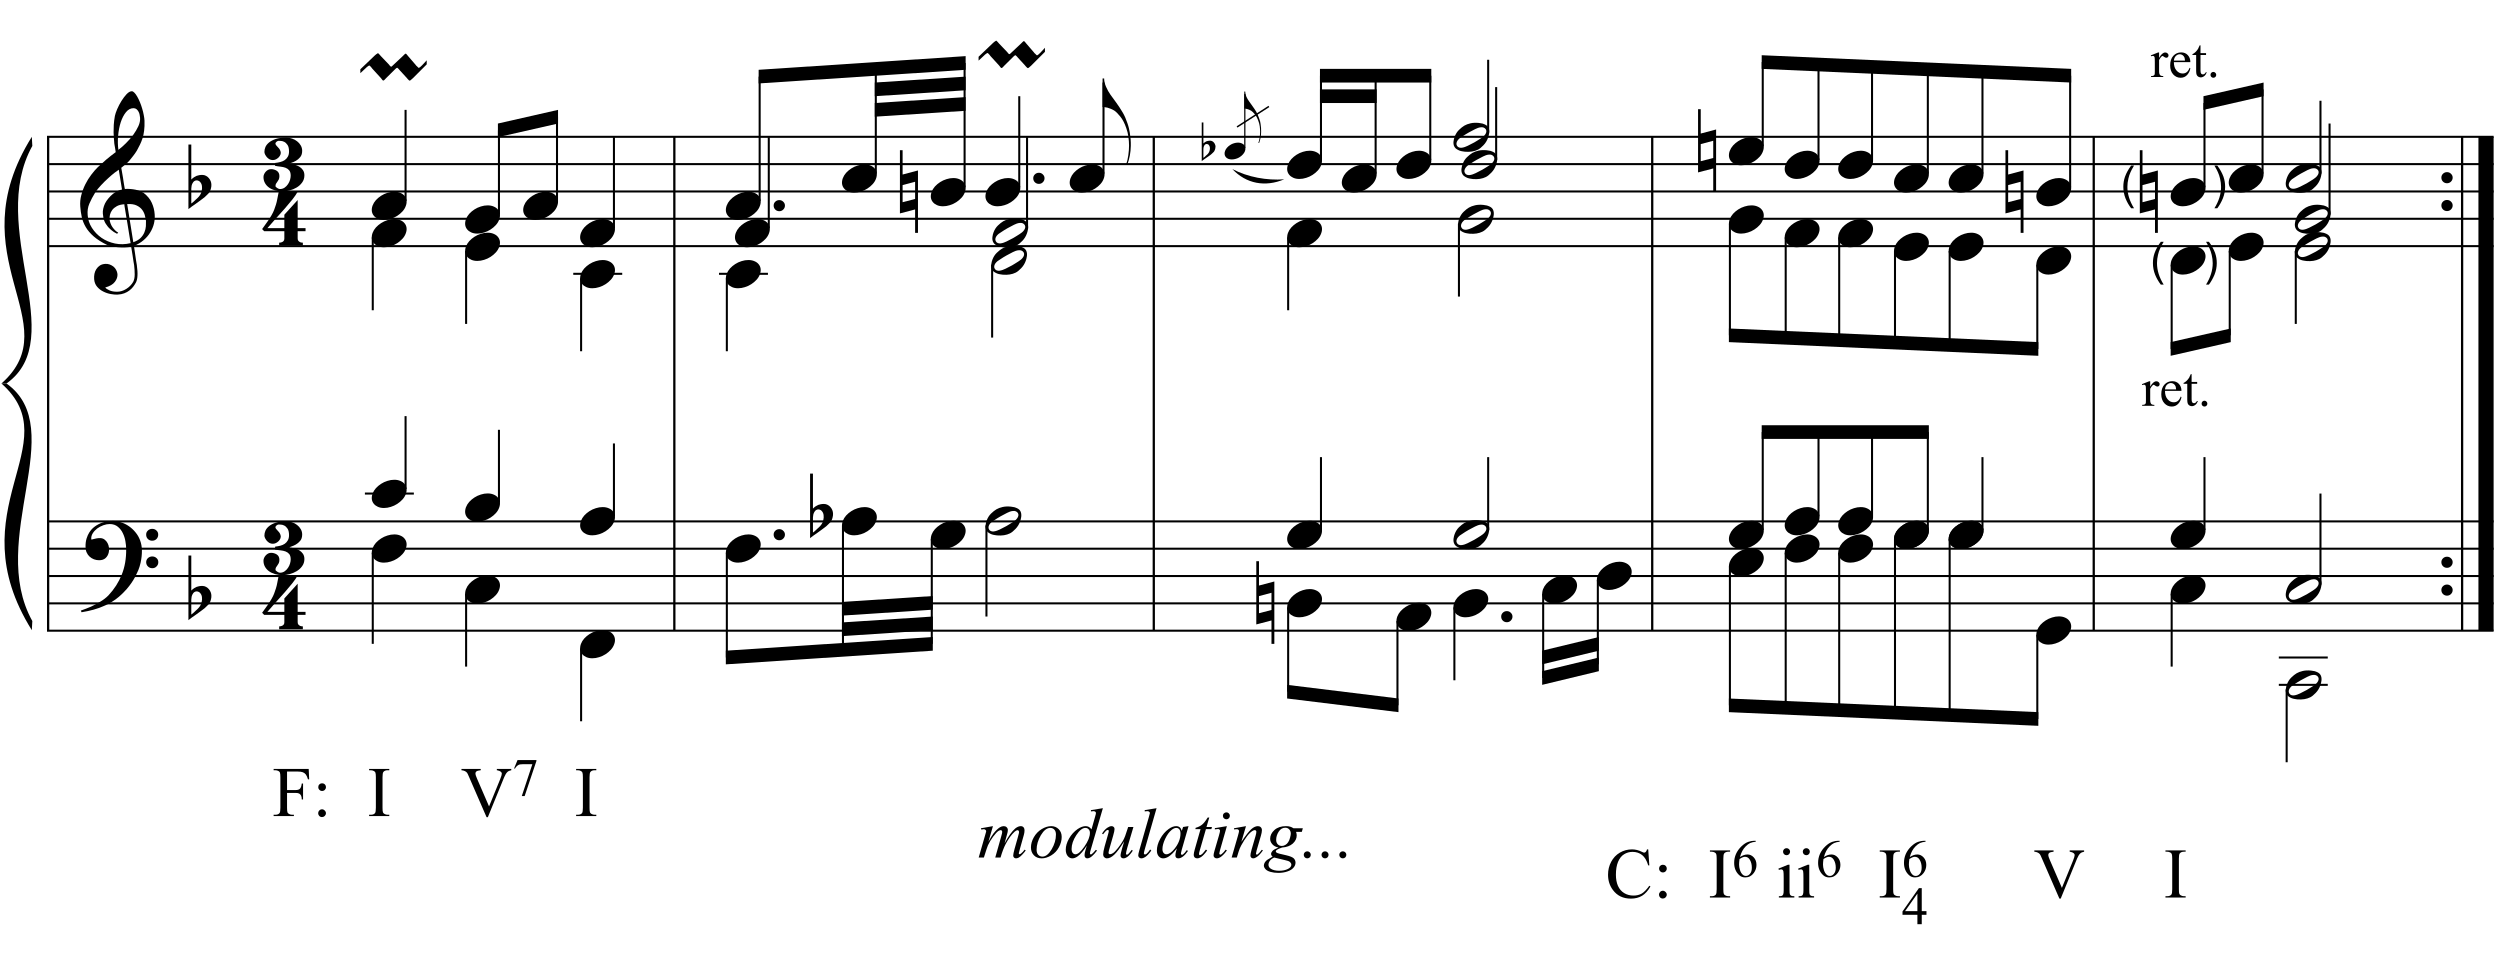 <?xml version="1.0" encoding="UTF-8"?>
<svg xmlns="http://www.w3.org/2000/svg" xmlns:xlink="http://www.w3.org/1999/xlink" width="422pt" height="163pt" viewBox="0 0 422 163" version="1.1">
<defs>
<g>
<symbol overflow="visible" id="glyph0-0">
<path style="stroke:none;" d=""/>
</symbol>
<symbol overflow="visible" id="glyph0-1">
<path style="stroke:none;" d="M 8.594 4.656 C 8.25 4.719 7.883 4.754 7.5 4.766 C 7.113 4.773 6.734 4.766 6.359 4.734 C 5.992 4.703 5.656 4.656 5.344 4.594 C 5.031 4.539 4.773 4.469 4.578 4.375 C 3.629 3.914 2.863 3.43 2.281 2.922 C 1.695 2.41 1.242 1.879 0.922 1.328 C 0.598 0.773 0.375 0.207 0.25 -0.375 C 0.125 -0.957 0.039 -1.547 0 -2.141 C -0.051 -2.773 0.004 -3.41 0.172 -4.047 C 0.336 -4.691 0.566 -5.305 0.859 -5.891 C 1.148 -6.473 1.484 -7.008 1.859 -7.5 C 2.234 -8 2.609 -8.43 2.984 -8.797 C 3.43 -9.211 3.895 -9.629 4.375 -10.047 C 4.863 -10.461 5.398 -10.883 5.984 -11.312 C 5.961 -11.469 5.941 -11.609 5.922 -11.734 C 5.91 -11.859 5.891 -11.984 5.859 -12.109 C 5.836 -12.242 5.812 -12.391 5.781 -12.547 C 5.75 -12.703 5.727 -12.898 5.719 -13.141 C 5.719 -13.234 5.703 -13.41 5.672 -13.672 C 5.648 -13.941 5.633 -14.266 5.625 -14.641 C 5.625 -15.016 5.633 -15.441 5.656 -15.922 C 5.688 -16.398 5.75 -16.898 5.844 -17.422 C 5.906 -17.723 6.035 -18.109 6.234 -18.578 C 6.441 -19.055 6.68 -19.516 6.953 -19.953 C 7.234 -20.398 7.523 -20.785 7.828 -21.109 C 8.141 -21.43 8.43 -21.594 8.703 -21.594 C 8.836 -21.594 8.984 -21.508 9.141 -21.344 C 9.305 -21.176 9.469 -20.953 9.625 -20.672 C 9.781 -20.398 9.93 -20.086 10.078 -19.734 C 10.223 -19.379 10.348 -19.02 10.453 -18.656 C 10.566 -18.289 10.656 -17.926 10.719 -17.562 C 10.789 -17.207 10.832 -16.895 10.844 -16.625 C 10.863 -15.988 10.844 -15.426 10.781 -14.938 C 10.719 -14.445 10.625 -14.008 10.5 -13.625 C 10.375 -13.238 10.227 -12.879 10.062 -12.547 C 9.895 -12.223 9.723 -11.895 9.547 -11.562 C 9.348 -11.238 9.145 -10.945 8.938 -10.688 C 8.738 -10.438 8.535 -10.18 8.328 -9.922 C 8.098 -9.648 7.863 -9.426 7.625 -9.25 C 7.383 -9.07 7.148 -8.879 6.922 -8.672 C 7.035 -8.047 7.133 -7.477 7.219 -6.969 C 7.25 -6.75 7.281 -6.535 7.312 -6.328 C 7.352 -6.117 7.383 -5.926 7.406 -5.75 C 7.438 -5.57 7.461 -5.422 7.484 -5.297 C 7.516 -5.18 7.531 -5.113 7.531 -5.094 C 7.82 -5.125 8.125 -5.125 8.438 -5.094 C 8.75 -5.07 9.051 -5.031 9.344 -4.969 C 9.633 -4.906 9.895 -4.82 10.125 -4.719 C 10.352 -4.625 10.535 -4.535 10.672 -4.453 C 11.328 -3.953 11.797 -3.383 12.078 -2.75 C 12.359 -2.125 12.52 -1.477 12.562 -0.812 C 12.602 -0.289 12.562 0.227 12.438 0.75 C 12.312 1.27 12.102 1.766 11.812 2.234 C 11.531 2.711 11.156 3.148 10.688 3.547 C 10.227 3.941 9.688 4.266 9.062 4.516 C 9.133 5.023 9.203 5.492 9.266 5.922 C 9.328 6.297 9.379 6.656 9.422 7 C 9.473 7.352 9.516 7.598 9.547 7.734 C 9.648 8.473 9.688 9.078 9.656 9.547 C 9.633 10.023 9.547 10.41 9.391 10.703 C 9.254 10.953 9.098 11.191 8.922 11.422 C 8.742 11.648 8.531 11.859 8.281 12.047 C 8.039 12.234 7.754 12.391 7.422 12.516 C 7.098 12.641 6.727 12.711 6.312 12.734 C 5.988 12.754 5.602 12.723 5.156 12.641 C 4.719 12.566 4.297 12.426 3.891 12.219 C 3.484 12.02 3.133 11.75 2.844 11.406 C 2.551 11.062 2.383 10.633 2.344 10.125 C 2.32 9.832 2.336 9.535 2.391 9.234 C 2.453 8.93 2.562 8.66 2.719 8.422 C 2.875 8.18 3.078 7.977 3.328 7.812 C 3.578 7.656 3.891 7.566 4.266 7.547 C 4.484 7.535 4.707 7.566 4.938 7.641 C 5.164 7.723 5.379 7.836 5.578 7.984 C 5.773 8.141 5.93 8.328 6.047 8.547 C 6.172 8.766 6.25 9.004 6.281 9.266 C 6.312 9.723 6.164 10.16 5.844 10.578 C 5.531 11.004 4.988 11.32 4.219 11.531 C 4.344 11.707 4.578 11.867 4.922 12.016 C 5.266 12.172 5.695 12.25 6.219 12.25 C 6.758 12.25 7.281 12.086 7.781 11.766 C 8.281 11.453 8.664 11.055 8.938 10.578 C 9.102 10.254 9.188 9.836 9.188 9.328 C 9.188 8.816 9.156 8.301 9.094 7.781 C 9.07 7.695 9.035 7.484 8.984 7.141 C 8.93 6.805 8.879 6.457 8.828 6.094 C 8.766 5.656 8.688 5.176 8.594 4.656 Z M 8.984 -18.734 C 8.504 -18.734 8.082 -18.508 7.719 -18.062 C 7.352 -17.613 7.055 -17.039 6.828 -16.344 C 6.609 -15.656 6.461 -14.898 6.391 -14.078 C 6.316 -13.254 6.332 -12.461 6.438 -11.703 C 6.844 -12.004 7.266 -12.375 7.703 -12.812 C 8.148 -13.25 8.555 -13.711 8.922 -14.203 C 9.285 -14.703 9.582 -15.203 9.812 -15.703 C 10.039 -16.203 10.133 -16.68 10.094 -17.141 C 10.082 -17.285 10.055 -17.453 10.016 -17.641 C 9.984 -17.828 9.922 -18 9.828 -18.156 C 9.742 -18.312 9.633 -18.445 9.5 -18.562 C 9.363 -18.676 9.191 -18.734 8.984 -18.734 Z M 8.953 3.891 C 9.484 3.703 9.895 3.461 10.188 3.172 C 10.477 2.879 10.691 2.562 10.828 2.219 C 10.973 1.875 11.055 1.531 11.078 1.188 C 11.098 0.844 11.102 0.535 11.094 0.266 C 11.062 0.035 11.004 -0.238 10.922 -0.562 C 10.848 -0.895 10.703 -1.219 10.484 -1.531 C 10.266 -1.844 9.953 -2.098 9.547 -2.297 C 9.141 -2.504 8.598 -2.586 7.922 -2.547 Z M 7.438 -2.516 C 6.938 -2.484 6.52 -2.379 6.188 -2.203 C 5.863 -2.023 5.602 -1.812 5.406 -1.562 C 5.219 -1.312 5.086 -1.039 5.016 -0.75 C 4.953 -0.469 4.93 -0.219 4.953 0 C 4.961 0.219 5.008 0.441 5.094 0.672 C 5.176 0.91 5.285 1.129 5.422 1.328 C 5.566 1.535 5.723 1.723 5.891 1.891 C 6.055 2.055 6.227 2.18 6.406 2.266 C 6.375 2.297 6.348 2.316 6.328 2.328 C 6.316 2.348 6.301 2.375 6.281 2.406 C 6.25 2.426 6.227 2.445 6.219 2.469 C 5.832 2.289 5.492 2.07 5.203 1.812 C 4.922 1.562 4.738 1.379 4.656 1.266 C 4.52 1.086 4.398 0.922 4.297 0.766 C 4.203 0.617 4.125 0.461 4.062 0.297 C 4 0.141 3.945 -0.035 3.906 -0.234 C 3.863 -0.43 3.832 -0.664 3.812 -0.938 C 3.789 -1.195 3.812 -1.473 3.875 -1.766 C 3.938 -2.055 4.035 -2.348 4.172 -2.641 C 4.316 -2.93 4.504 -3.211 4.734 -3.484 C 4.961 -3.766 5.227 -4.031 5.531 -4.281 C 5.695 -4.406 5.844 -4.504 5.969 -4.578 C 6.094 -4.648 6.211 -4.711 6.328 -4.766 C 6.441 -4.828 6.555 -4.875 6.672 -4.906 C 6.785 -4.938 6.91 -4.969 7.047 -5 L 6.5 -8.344 C 6.352 -8.258 6.113 -8.086 5.781 -7.828 C 5.445 -7.566 5.082 -7.254 4.688 -6.891 C 4.289 -6.535 3.898 -6.148 3.516 -5.734 C 3.129 -5.328 2.812 -4.938 2.562 -4.562 C 2.125 -3.852 1.781 -3.203 1.531 -2.609 C 1.281 -2.023 1.188 -1.391 1.25 -0.703 C 1.301 0.078 1.539 0.801 1.969 1.469 C 2.395 2.133 2.938 2.695 3.594 3.156 C 4.258 3.613 5.016 3.93 5.859 4.109 C 6.711 4.285 7.594 4.266 8.5 4.047 C 8.312 2.828 8.133 1.738 7.969 0.781 C 7.895 0.375 7.828 -0.023 7.766 -0.422 C 7.703 -0.816 7.645 -1.164 7.594 -1.469 C 7.539 -1.781 7.5 -2.031 7.469 -2.219 C 7.445 -2.414 7.438 -2.516 7.438 -2.516 Z M 7.438 -2.516 "/>
</symbol>
<symbol overflow="visible" id="glyph0-2">
<path style="stroke:none;" d="M 9.266 4.828 C 9.148 5.035 9.039 5.227 8.938 5.406 C 8.832 5.582 8.723 5.75 8.609 5.906 C 8.504 6.062 8.391 6.219 8.266 6.375 C 8.141 6.531 8 6.703 7.844 6.891 C 7.688 7.066 7.535 7.227 7.391 7.375 C 7.242 7.531 7.098 7.676 6.953 7.812 C 6.816 7.945 6.672 8.078 6.516 8.203 C 6.359 8.328 6.18 8.469 5.984 8.625 C 5.734 8.801 5.5 8.957 5.281 9.094 C 5.07 9.227 4.859 9.348 4.641 9.453 C 4.422 9.566 4.191 9.672 3.953 9.766 C 3.723 9.859 3.469 9.961 3.188 10.078 C 2.906 10.18 2.594 10.281 2.25 10.375 C 1.914 10.469 1.598 10.547 1.297 10.609 C 0.93 10.68 0.57 10.75 0.219 10.812 L 0.094 10.531 C 0.664 10.332 1.242 10.109 1.828 9.859 C 2.305 9.629 2.812 9.359 3.344 9.047 C 3.883 8.734 4.352 8.375 4.75 7.969 C 5.738 6.914 6.488 5.75 7 4.469 C 7.52 3.195 7.77 1.75 7.75 0.125 C 7.75 -0.238 7.707 -0.66 7.625 -1.141 C 7.551 -1.617 7.41 -2.07 7.203 -2.5 C 7.004 -2.938 6.723 -3.305 6.359 -3.609 C 5.992 -3.922 5.523 -4.078 4.953 -4.078 C 4.617 -4.078 4.266 -4.008 3.891 -3.875 C 3.516 -3.738 3.172 -3.555 2.859 -3.328 C 2.555 -3.098 2.305 -2.828 2.109 -2.516 C 1.91 -2.203 1.828 -1.867 1.859 -1.516 C 1.867 -1.461 1.906 -1.445 1.969 -1.469 C 2.039 -1.488 2.141 -1.516 2.266 -1.547 C 2.398 -1.586 2.562 -1.625 2.75 -1.656 C 2.945 -1.695 3.176 -1.711 3.438 -1.703 C 3.707 -1.68 3.938 -1.594 4.125 -1.438 C 4.32 -1.289 4.484 -1.098 4.609 -0.859 C 4.734 -0.629 4.812 -0.375 4.844 -0.094 C 4.883 0.176 4.875 0.441 4.812 0.703 C 4.719 1.109 4.535 1.43 4.266 1.672 C 4.004 1.91 3.641 2.031 3.172 2.031 C 2.879 2.031 2.594 1.977 2.312 1.875 C 2.039 1.77 1.797 1.617 1.578 1.422 C 1.367 1.234 1.203 1 1.078 0.719 C 0.953 0.445 0.891 0.133 0.891 -0.219 C 0.879 -0.75 0.938 -1.219 1.062 -1.625 C 1.188 -2.031 1.344 -2.379 1.531 -2.672 C 1.727 -2.973 1.93 -3.219 2.141 -3.406 C 2.359 -3.594 2.562 -3.742 2.75 -3.859 C 3.207 -4.141 3.664 -4.332 4.125 -4.438 C 4.594 -4.539 5.039 -4.598 5.469 -4.609 C 5.926 -4.609 6.391 -4.531 6.859 -4.375 C 7.336 -4.227 7.785 -4.008 8.203 -3.719 C 8.629 -3.426 9.004 -3.078 9.328 -2.672 C 9.66 -2.273 9.914 -1.832 10.094 -1.344 C 10.301 -0.789 10.406 -0.207 10.406 0.406 C 10.414 1.031 10.344 1.707 10.188 2.438 C 10.133 2.688 10.078 2.906 10.016 3.094 C 9.953 3.289 9.883 3.484 9.812 3.672 C 9.738 3.859 9.656 4.039 9.562 4.219 C 9.469 4.406 9.367 4.609 9.266 4.828 Z M 11.125 -2.266 C 11.113 -2.547 11.207 -2.781 11.406 -2.969 C 11.602 -3.164 11.844 -3.266 12.125 -3.266 C 12.406 -3.273 12.645 -3.188 12.844 -3 C 13.051 -2.82 13.156 -2.594 13.156 -2.312 C 13.164 -2.02 13.07 -1.77 12.875 -1.562 C 12.676 -1.363 12.438 -1.266 12.156 -1.266 C 11.875 -1.254 11.629 -1.348 11.422 -1.547 C 11.223 -1.742 11.125 -1.984 11.125 -2.266 Z M 11.125 2.375 C 11.125 2.094 11.223 1.859 11.422 1.672 C 11.617 1.492 11.859 1.398 12.141 1.391 C 12.422 1.391 12.66 1.477 12.859 1.656 C 13.066 1.832 13.172 2.062 13.172 2.344 C 13.18 2.625 13.086 2.863 12.891 3.062 C 12.703 3.27 12.461 3.375 12.172 3.375 C 11.891 3.383 11.645 3.289 11.438 3.094 C 11.238 2.906 11.133 2.664 11.125 2.375 Z M 11.125 2.375 "/>
</symbol>
<symbol overflow="visible" id="glyph0-3">
<path style="stroke:none;" d="M 0.484 -6.531 L 0.484 -2.078 C 0.648 -2.242 0.805 -2.375 0.953 -2.469 C 1.109 -2.57 1.254 -2.648 1.391 -2.703 C 1.523 -2.754 1.664 -2.789 1.812 -2.812 C 1.969 -2.844 2.145 -2.859 2.344 -2.859 C 2.57 -2.859 2.781 -2.805 2.969 -2.703 C 3.156 -2.609 3.316 -2.477 3.453 -2.312 C 3.586 -2.156 3.691 -1.977 3.766 -1.781 C 3.836 -1.594 3.875 -1.406 3.875 -1.219 C 3.883 -1.02 3.863 -0.82 3.812 -0.625 C 3.77 -0.438 3.711 -0.266 3.641 -0.109 C 3.547 0.098 3.406 0.281 3.219 0.438 C 3.039 0.602 2.879 0.758 2.734 0.906 C 2.68 0.957 2.57 1.039 2.406 1.156 C 2.25 1.281 2.066 1.414 1.859 1.562 C 1.66 1.719 1.453 1.867 1.234 2.016 C 1.016 2.172 0.812 2.312 0.625 2.438 C 0.438 2.57 0.285 2.688 0.172 2.781 C 0.055 2.875 0 2.922 0 2.922 L 0 -7.984 L 0.484 -7.984 Z M 1.969 -1.672 C 1.906 -1.754 1.82 -1.816 1.719 -1.859 C 1.613 -1.91 1.5 -1.938 1.375 -1.938 C 1.258 -1.938 1.141 -1.898 1.016 -1.828 C 0.891 -1.754 0.781 -1.625 0.688 -1.438 C 0.562 -1.207 0.492 -0.914 0.484 -0.562 C 0.484 -0.207 0.484 0.109 0.484 0.391 L 0.484 1.969 C 0.484 1.969 0.52 1.941 0.594 1.891 C 0.664 1.836 0.754 1.766 0.859 1.672 C 0.961 1.578 1.07 1.473 1.188 1.359 C 1.301 1.254 1.41 1.156 1.516 1.062 C 1.68 0.906 1.828 0.734 1.953 0.547 C 2.078 0.367 2.172 0.141 2.234 -0.141 C 2.305 -0.43 2.32 -0.711 2.281 -0.984 C 2.25 -1.254 2.145 -1.484 1.969 -1.672 Z M 1.969 -1.672 "/>
</symbol>
<symbol overflow="visible" id="glyph0-4">
<path style="stroke:none;" d="M 6.141 2.031 L 6.141 3.25 C 6.141 3.438 6.18 3.578 6.266 3.672 C 6.359 3.766 6.457 3.836 6.562 3.891 C 6.695 3.941 6.848 3.969 7.016 3.969 L 7.016 4.453 L 3.016 4.453 L 3.016 3.969 C 3.172 3.969 3.316 3.941 3.453 3.891 C 3.555 3.859 3.656 3.797 3.75 3.703 C 3.844 3.609 3.891 3.469 3.891 3.281 L 3.891 2.031 L 0.484 2.031 L 0.141 1.672 C 0.516 1.172 0.828 0.734 1.078 0.359 C 1.336 -0.016 1.555 -0.359 1.734 -0.672 C 1.922 -0.992 2.066 -1.297 2.172 -1.578 C 2.285 -1.859 2.383 -2.145 2.469 -2.438 C 2.562 -2.727 2.641 -3.051 2.703 -3.406 C 2.773 -3.758 2.852 -4.16 2.938 -4.609 L 6.125 -4.609 C 5.938 -4.254 5.648 -3.832 5.266 -3.344 C 4.879 -2.863 4.445 -2.348 3.969 -1.797 C 3.488 -1.254 2.988 -0.695 2.469 -0.125 C 1.957 0.445 1.477 0.992 1.031 1.516 L 3.891 1.516 L 3.891 -0.75 L 6.141 -3.234 L 6.141 1.516 L 7.469 1.516 L 7.469 2.031 Z M 6.141 2.031 "/>
</symbol>
<symbol overflow="visible" id="glyph0-5">
<path style="stroke:none;" d="M 6.891 1.828 C 6.891 2.297 6.758 2.703 6.5 3.047 C 6.25 3.391 5.938 3.672 5.562 3.891 C 5.195 4.109 4.805 4.27 4.391 4.375 C 3.973 4.488 3.598 4.547 3.266 4.547 C 2.797 4.547 2.359 4.488 1.953 4.375 C 1.555 4.258 1.211 4.098 0.922 3.891 C 0.629 3.68 0.398 3.426 0.234 3.125 C 0.066 2.82 -0.016 2.484 -0.016 2.109 C -0.016 1.941 0.02 1.781 0.094 1.625 C 0.164 1.469 0.258 1.328 0.375 1.203 C 0.488 1.078 0.625 0.973 0.781 0.891 C 0.938 0.816 1.098 0.781 1.266 0.781 C 1.617 0.781 1.941 0.875 2.234 1.062 C 2.523 1.258 2.672 1.555 2.672 1.953 C 2.672 2.191 2.633 2.383 2.562 2.531 C 2.488 2.676 2.41 2.801 2.328 2.906 C 2.242 3.02 2.164 3.133 2.094 3.25 C 2.031 3.375 2.004 3.516 2.016 3.672 C 2.016 3.711 2.047 3.758 2.109 3.812 C 2.172 3.863 2.238 3.914 2.312 3.969 C 2.395 4.02 2.473 4.062 2.547 4.094 C 2.629 4.125 2.695 4.141 2.75 4.141 C 3.051 4.141 3.316 4.062 3.547 3.906 C 3.773 3.75 3.969 3.551 4.125 3.312 C 4.281 3.082 4.395 2.836 4.469 2.578 C 4.539 2.328 4.578 2.094 4.578 1.875 C 4.578 1.488 4.492 1.191 4.328 0.984 C 4.16 0.785 3.953 0.641 3.703 0.547 C 3.453 0.453 3.164 0.391 2.844 0.359 C 2.531 0.328 2.227 0.281 1.938 0.219 C 1.938 0.207 1.938 0.176 1.938 0.125 C 1.938 0.082 1.938 0.031 1.938 -0.031 C 1.945 -0.094 1.953 -0.145 1.953 -0.188 C 1.953 -0.238 1.953 -0.266 1.953 -0.266 C 2.254 -0.297 2.547 -0.348 2.828 -0.422 C 3.109 -0.492 3.359 -0.602 3.578 -0.75 C 3.797 -0.906 3.969 -1.098 4.094 -1.328 C 4.227 -1.555 4.297 -1.848 4.297 -2.203 C 4.297 -2.68 4.211 -3.047 4.047 -3.297 C 3.879 -3.547 3.691 -3.723 3.484 -3.828 C 3.273 -3.93 3.078 -3.984 2.891 -3.984 C 2.703 -3.992 2.578 -4 2.516 -4 C 2.473 -4 2.422 -3.984 2.359 -3.953 C 2.305 -3.922 2.25 -3.883 2.188 -3.844 C 2.133 -3.801 2.086 -3.75 2.047 -3.688 C 2.016 -3.633 2 -3.586 2 -3.547 C 2.008 -3.441 2.047 -3.348 2.109 -3.266 C 2.18 -3.18 2.258 -3.094 2.344 -3 C 2.438 -2.906 2.531 -2.801 2.625 -2.688 C 2.719 -2.57 2.797 -2.422 2.859 -2.234 C 2.922 -2.055 2.922 -1.879 2.859 -1.703 C 2.797 -1.523 2.695 -1.363 2.562 -1.219 C 2.426 -1.082 2.27 -0.969 2.094 -0.875 C 1.914 -0.789 1.738 -0.75 1.562 -0.75 C 1.352 -0.75 1.16 -0.797 0.984 -0.891 C 0.816 -0.992 0.672 -1.113 0.547 -1.25 C 0.43 -1.395 0.332 -1.547 0.25 -1.703 C 0.176 -1.867 0.141 -2.008 0.141 -2.125 C 0.141 -2.395 0.195 -2.672 0.312 -2.953 C 0.438 -3.234 0.641 -3.488 0.922 -3.719 C 1.211 -3.957 1.594 -4.156 2.062 -4.312 C 2.539 -4.469 3.145 -4.547 3.875 -4.547 C 4.188 -4.547 4.5 -4.488 4.812 -4.375 C 5.133 -4.27 5.414 -4.117 5.656 -3.922 C 5.906 -3.734 6.109 -3.504 6.266 -3.234 C 6.43 -2.961 6.516 -2.656 6.516 -2.312 C 6.516 -1.852 6.398 -1.492 6.172 -1.234 C 5.953 -0.973 5.711 -0.77 5.453 -0.625 C 5.191 -0.477 4.945 -0.367 4.719 -0.297 C 4.5 -0.234 4.391 -0.172 4.391 -0.109 C 4.66 -0.086 4.941 -0.039 5.234 0.031 C 5.523 0.102 5.789 0.211 6.031 0.359 C 6.281 0.516 6.484 0.707 6.641 0.938 C 6.805 1.176 6.891 1.473 6.891 1.828 Z M 6.891 1.828 "/>
</symbol>
<symbol overflow="visible" id="glyph0-6">
<path style="stroke:none;" d="M 0.578 -0.375 C 0.578 -0.625 0.664 -0.836 0.844 -1.016 C 1.031 -1.203 1.258 -1.297 1.531 -1.297 C 1.801 -1.297 2.023 -1.203 2.203 -1.016 C 2.391 -0.836 2.484 -0.625 2.484 -0.375 C 2.484 -0.113 2.391 0.109 2.203 0.297 C 2.023 0.484 1.801 0.578 1.531 0.578 C 1.258 0.578 1.031 0.484 0.844 0.297 C 0.664 0.109 0.578 -0.113 0.578 -0.375 Z M 0.578 -0.375 "/>
</symbol>
<symbol overflow="visible" id="glyph0-7">
<path style="stroke:none;" d="M 0.141 0.016 C 0.266 -0.316 0.453 -0.625 0.703 -0.906 C 0.961 -1.188 1.254 -1.43 1.578 -1.641 C 1.91 -1.859 2.27 -2.023 2.656 -2.141 C 3.039 -2.266 3.426 -2.328 3.812 -2.328 C 4.207 -2.328 4.551 -2.258 4.844 -2.125 C 5.145 -2 5.379 -1.828 5.547 -1.609 C 5.723 -1.398 5.832 -1.148 5.875 -0.859 C 5.914 -0.566 5.875 -0.254 5.75 0.078 C 5.633 0.41 5.445 0.719 5.188 1 C 4.926 1.289 4.629 1.539 4.297 1.75 C 3.961 1.969 3.602 2.133 3.219 2.25 C 2.832 2.375 2.445 2.438 2.062 2.438 C 1.664 2.438 1.32 2.367 1.031 2.234 C 0.75 2.109 0.52 1.938 0.344 1.719 C 0.164 1.5 0.055 1.242 0.016 0.953 C -0.016 0.66 0.023 0.348 0.141 0.016 Z M 0.141 0.016 "/>
</symbol>
<symbol overflow="visible" id="glyph0-8">
<path style="stroke:none;" d="M 4.375 -0.578 C 4.27 -0.484 4.176 -0.383 4.094 -0.281 C 4.008 -0.188 3.938 -0.141 3.875 -0.141 C 3.812 -0.141 3.75 -0.188 3.688 -0.281 C 3.625 -0.383 3.555 -0.473 3.484 -0.547 L 2 -2.172 C 2 -2.191 1.973 -2.227 1.922 -2.281 C 1.879 -2.332 1.832 -2.391 1.781 -2.453 C 1.727 -2.516 1.676 -2.566 1.625 -2.609 C 1.57 -2.66 1.535 -2.688 1.516 -2.688 C 1.484 -2.688 1.438 -2.664 1.375 -2.625 C 1.32 -2.594 1.266 -2.551 1.203 -2.5 C 1.141 -2.457 1.082 -2.41 1.031 -2.359 C 0.977 -2.305 0.945 -2.273 0.938 -2.266 L 0 -1.391 L 0 -2.047 L 2.438 -4.375 C 2.508 -4.445 2.582 -4.508 2.656 -4.562 C 2.719 -4.602 2.781 -4.645 2.844 -4.688 C 2.906 -4.738 2.945 -4.766 2.969 -4.766 C 3 -4.766 3.035 -4.738 3.078 -4.688 C 3.129 -4.633 3.188 -4.578 3.25 -4.516 C 3.312 -4.441 3.379 -4.363 3.453 -4.281 L 4.828 -2.844 C 4.848 -2.82 4.898 -2.754 4.984 -2.641 C 5.078 -2.535 5.148 -2.484 5.203 -2.484 C 5.254 -2.484 5.32 -2.531 5.406 -2.625 C 5.488 -2.719 5.578 -2.801 5.672 -2.875 L 7.172 -4.281 C 7.211 -4.32 7.289 -4.398 7.406 -4.516 C 7.52 -4.629 7.598 -4.688 7.641 -4.688 C 7.703 -4.688 7.77 -4.633 7.844 -4.531 C 7.914 -4.438 7.988 -4.348 8.062 -4.266 L 9.344 -2.781 C 9.344 -2.77 9.363 -2.738 9.406 -2.688 C 9.457 -2.645 9.516 -2.594 9.578 -2.531 C 9.641 -2.469 9.695 -2.41 9.75 -2.359 C 9.801 -2.305 9.844 -2.281 9.875 -2.281 C 9.895 -2.281 9.93 -2.301 9.984 -2.344 C 10.047 -2.383 10.102 -2.426 10.156 -2.469 C 10.207 -2.52 10.254 -2.566 10.297 -2.609 C 10.348 -2.648 10.379 -2.676 10.391 -2.688 L 11.203 -3.562 L 11.203 -2.875 L 8.844 -0.516 C 8.844 -0.516 8.816 -0.492 8.766 -0.453 C 8.711 -0.41 8.66 -0.363 8.609 -0.312 C 8.555 -0.258 8.5 -0.211 8.438 -0.172 C 8.383 -0.141 8.348 -0.125 8.328 -0.125 C 8.297 -0.125 8.254 -0.145 8.203 -0.188 C 8.148 -0.238 8.098 -0.289 8.047 -0.344 C 7.992 -0.395 7.945 -0.445 7.906 -0.5 C 7.863 -0.551 7.844 -0.578 7.844 -0.578 L 6.625 -1.906 C 6.625 -1.914 6.602 -1.941 6.562 -1.984 C 6.531 -2.023 6.488 -2.07 6.438 -2.125 C 6.383 -2.176 6.336 -2.219 6.297 -2.25 C 6.254 -2.289 6.227 -2.312 6.219 -2.312 C 6.195 -2.312 6.156 -2.289 6.094 -2.25 C 6.039 -2.219 5.988 -2.176 5.938 -2.125 C 5.895 -2.07 5.848 -2.023 5.797 -1.984 C 5.754 -1.941 5.727 -1.914 5.719 -1.906 Z M 4.375 -0.578 "/>
</symbol>
<symbol overflow="visible" id="glyph0-9">
<path style="stroke:none;" d="M 0.438 -1.141 L 0.438 1.75 L 2.547 1.203 L 2.547 -1.703 Z M 3.031 -3.609 L 3.031 6.922 L 2.547 6.922 L 2.547 2.969 L -0.016 3.641 L -0.016 -7.031 L 0.438 -7.031 L 0.438 -2.922 Z M 3.031 -3.609 "/>
</symbol>
<symbol overflow="visible" id="glyph0-10">
<path style="stroke:none;" d="M 0.281 -5.297 C 0.281 -4.836 0.391 -4.363 0.609 -3.875 C 0.828 -3.383 1.07 -2.945 1.344 -2.562 C 1.656 -2.133 1.988 -1.676 2.344 -1.188 C 2.695 -0.707 3.051 -0.164 3.406 0.438 C 3.562 0.695 3.707 0.984 3.844 1.297 C 3.977 1.609 4.098 1.922 4.203 2.234 C 4.316 2.555 4.406 2.859 4.469 3.141 C 4.539 3.422 4.586 3.656 4.609 3.844 C 4.672 4.219 4.719 4.594 4.75 4.969 C 4.781 5.344 4.789 5.711 4.781 6.078 C 4.758 7.203 4.566 8.242 4.203 9.203 L 3.984 9.172 C 4.16 8.742 4.285 8.238 4.359 7.656 C 4.441 7.082 4.484 6.535 4.484 6.016 C 4.484 5.566 4.445 5.078 4.375 4.547 C 4.301 4.023 4.18 3.535 4.016 3.078 C 3.734 2.254 3.395 1.602 3 1.125 C 2.613 0.645 2.281 0.312 2 0.125 C 1.781 -0.008 1.57 -0.113 1.375 -0.188 C 1.188 -0.27 1.004 -0.332 0.828 -0.375 C 0.629 -0.414 0.445 -0.445 0.281 -0.469 L 0.016 -0.469 L 0.016 -5.297 Z M 0.281 -5.297 "/>
</symbol>
<symbol overflow="visible" id="glyph0-11">
<path style="stroke:none;" d="M 5.906 -1.641 C 5.977 -1.504 6.023 -1.352 6.047 -1.188 C 6.066 -1.02 6.066 -0.852 6.047 -0.688 C 6.023 -0.52 5.992 -0.363 5.953 -0.219 C 5.922 -0.07 5.883 0.039 5.844 0.125 C 5.676 0.594 5.422 1.004 5.078 1.359 C 4.734 1.723 4.422 1.973 4.141 2.109 C 3.535 2.41 2.812 2.523 1.969 2.453 C 1.852 2.441 1.711 2.422 1.547 2.391 C 1.379 2.367 1.211 2.328 1.047 2.266 C 0.879 2.203 0.719 2.117 0.562 2.016 C 0.406 1.922 0.285 1.801 0.203 1.656 C 0.109 1.5 0.051 1.336 0.031 1.172 C 0.008 1.004 0.008 0.844 0.031 0.688 C 0.051 0.539 0.078 0.398 0.109 0.266 C 0.148 0.141 0.188 0.023 0.219 -0.078 C 0.395 -0.547 0.641 -0.93 0.953 -1.234 C 1.273 -1.547 1.578 -1.785 1.859 -1.953 C 2.141 -2.117 2.488 -2.25 2.906 -2.344 C 3.32 -2.438 3.785 -2.457 4.297 -2.406 C 4.398 -2.383 4.523 -2.363 4.672 -2.344 C 4.816 -2.332 4.961 -2.297 5.109 -2.234 C 5.266 -2.18 5.414 -2.109 5.562 -2.016 C 5.707 -1.922 5.82 -1.797 5.906 -1.641 Z M 5.484 -1.328 C 5.379 -1.473 5.254 -1.57 5.109 -1.625 C 4.973 -1.676 4.82 -1.691 4.656 -1.672 C 4.488 -1.66 4.316 -1.625 4.141 -1.562 C 3.973 -1.5 3.816 -1.43 3.672 -1.359 C 3.461 -1.266 3.273 -1.164 3.109 -1.062 C 2.941 -0.969 2.766 -0.875 2.578 -0.781 C 2.223 -0.582 1.863 -0.359 1.5 -0.109 C 1.363 -0.023 1.223 0.066 1.078 0.172 C 0.941 0.285 0.82 0.41 0.719 0.547 C 0.625 0.68 0.562 0.828 0.531 0.984 C 0.5 1.141 0.523 1.289 0.609 1.438 C 0.691 1.582 0.805 1.68 0.953 1.734 C 1.109 1.785 1.266 1.801 1.422 1.781 C 1.586 1.758 1.758 1.719 1.938 1.656 C 2.113 1.594 2.273 1.523 2.422 1.453 C 2.629 1.359 2.82 1.258 3 1.156 C 3.176 1.062 3.359 0.969 3.547 0.875 C 3.723 0.77 3.895 0.664 4.062 0.562 C 4.227 0.469 4.41 0.352 4.609 0.219 C 4.734 0.133 4.863 0.039 5 -0.062 C 5.145 -0.176 5.266 -0.301 5.359 -0.438 C 5.461 -0.57 5.531 -0.719 5.562 -0.875 C 5.594 -1.031 5.566 -1.18 5.484 -1.328 Z M 5.484 -1.328 "/>
</symbol>
<symbol overflow="visible" id="glyph1-0">
<path style="stroke:none;" d=""/>
</symbol>
<symbol overflow="visible" id="glyph1-1">
<path style="stroke:none;" d="M 0.172 -3.172 C 0.172 -2.898 0.234 -2.613 0.359 -2.312 C 0.492 -2.02 0.645 -1.758 0.812 -1.531 C 0.988 -1.281 1.18 -1.008 1.391 -0.719 C 1.609 -0.426 1.828 -0.098 2.047 0.266 C 2.129 0.422 2.211 0.594 2.297 0.781 C 2.379 0.969 2.453 1.156 2.516 1.344 C 2.586 1.531 2.645 1.707 2.688 1.875 C 2.727 2.051 2.754 2.191 2.766 2.297 C 2.805 2.523 2.832 2.75 2.844 2.969 C 2.863 3.195 2.867 3.422 2.859 3.641 C 2.848 4.316 2.734 4.941 2.516 5.516 L 2.391 5.5 C 2.492 5.238 2.566 4.938 2.609 4.594 C 2.66 4.25 2.688 3.922 2.688 3.609 C 2.688 3.336 2.664 3.039 2.625 2.719 C 2.582 2.406 2.508 2.113 2.406 1.844 C 2.238 1.352 2.035 0.961 1.797 0.672 C 1.566 0.391 1.363 0.191 1.188 0.078 C 1.062 -0.004 0.941 -0.066 0.828 -0.109 C 0.711 -0.16 0.602 -0.195 0.5 -0.219 C 0.383 -0.25 0.273 -0.27 0.172 -0.281 L 0.016 -0.281 L 0.016 -3.172 Z M 0.172 -3.172 "/>
</symbol>
<symbol overflow="visible" id="glyph1-2">
<path style="stroke:none;" d="M 0.094 0.016 C 0.164 -0.18 0.273 -0.363 0.422 -0.531 C 0.578 -0.707 0.754 -0.859 0.953 -0.984 C 1.148 -1.117 1.363 -1.219 1.594 -1.281 C 1.82 -1.352 2.055 -1.391 2.297 -1.391 C 2.523 -1.391 2.727 -1.348 2.906 -1.266 C 3.082 -1.191 3.223 -1.094 3.328 -0.969 C 3.43 -0.844 3.492 -0.691 3.516 -0.516 C 3.547 -0.336 3.523 -0.148 3.453 0.047 C 3.379 0.242 3.266 0.426 3.109 0.594 C 2.953 0.77 2.773 0.922 2.578 1.047 C 2.379 1.18 2.16 1.281 1.922 1.344 C 1.691 1.414 1.461 1.453 1.234 1.453 C 1.004 1.453 0.801 1.414 0.625 1.344 C 0.445 1.27 0.305 1.164 0.203 1.031 C 0.098 0.895 0.035 0.738 0.016 0.562 C -0.004 0.395 0.02 0.211 0.094 0.016 Z M 0.094 0.016 "/>
</symbol>
<symbol overflow="visible" id="glyph1-3">
<path style="stroke:none;" d="M 0.281 -3.922 L 0.281 -1.25 C 0.383 -1.344 0.477 -1.422 0.562 -1.484 C 0.656 -1.547 0.742 -1.594 0.828 -1.625 C 0.91 -1.656 1 -1.676 1.094 -1.688 C 1.188 -1.707 1.289 -1.719 1.406 -1.719 C 1.539 -1.719 1.664 -1.688 1.781 -1.625 C 1.895 -1.562 1.988 -1.484 2.062 -1.391 C 2.145 -1.297 2.207 -1.188 2.25 -1.062 C 2.301 -0.945 2.328 -0.836 2.328 -0.734 C 2.328 -0.609 2.312 -0.488 2.281 -0.375 C 2.258 -0.258 2.223 -0.156 2.172 -0.062 C 2.129 0.062 2.051 0.172 1.938 0.266 C 1.82 0.359 1.723 0.453 1.641 0.547 C 1.609 0.578 1.547 0.629 1.453 0.703 C 1.359 0.773 1.25 0.852 1.125 0.938 C 1 1.031 0.867 1.117 0.734 1.203 C 0.609 1.297 0.488 1.379 0.375 1.453 C 0.258 1.535 0.164 1.602 0.094 1.656 C 0.031 1.719 0 1.75 0 1.75 L 0 -4.797 L 0.281 -4.797 Z M 1.188 -1 C 1.145 -1.051 1.094 -1.086 1.031 -1.109 C 0.969 -1.141 0.898 -1.156 0.828 -1.156 C 0.754 -1.156 0.68 -1.133 0.609 -1.094 C 0.535 -1.051 0.469 -0.973 0.406 -0.859 C 0.332 -0.723 0.289 -0.547 0.281 -0.328 C 0.281 -0.117 0.281 0.066 0.281 0.234 L 0.281 1.188 C 0.281 1.188 0.301 1.164 0.344 1.125 C 0.395 1.094 0.453 1.051 0.516 1 C 0.578 0.945 0.641 0.883 0.703 0.812 C 0.773 0.75 0.844 0.691 0.906 0.641 C 1.008 0.547 1.098 0.441 1.172 0.328 C 1.242 0.223 1.301 0.082 1.344 -0.094 C 1.383 -0.258 1.395 -0.422 1.375 -0.578 C 1.352 -0.742 1.289 -0.883 1.188 -1 Z M 1.188 -1 "/>
</symbol>
<symbol overflow="visible" id="glyph2-0">
<path style="stroke:none;" d="M 0.969 0 L 0.969 -4.812 L 4.812 -4.812 L 4.812 0 Z M 1.078 -0.125 L 4.688 -0.125 L 4.688 -4.688 L 1.078 -4.688 Z M 1.078 -0.125 "/>
</symbol>
<symbol overflow="visible" id="glyph2-1">
<path style="stroke:none;" d="M 1.797 1.625 C 1.422 1.145 1.102 0.594 0.844 -0.031 C 0.594 -0.664 0.469 -1.32 0.469 -2 C 0.469 -2.594 0.562 -3.16 0.75 -3.703 C 0.977 -4.336 1.328 -4.969 1.797 -5.594 L 2.281 -5.594 C 1.977 -5.07 1.781 -4.703 1.688 -4.484 C 1.531 -4.141 1.41 -3.781 1.328 -3.406 C 1.211 -2.938 1.156 -2.461 1.156 -1.984 C 1.156 -0.785 1.531 0.414 2.281 1.625 Z M 1.797 1.625 "/>
</symbol>
<symbol overflow="visible" id="glyph2-2">
<path style="stroke:none;" d=""/>
</symbol>
<symbol overflow="visible" id="glyph2-3">
<path style="stroke:none;" d="M 0.953 1.625 L 0.469 1.625 C 1.219 0.414 1.594 -0.785 1.594 -1.984 C 1.594 -2.453 1.535 -2.922 1.422 -3.391 C 1.336 -3.766 1.219 -4.125 1.062 -4.469 C 0.969 -4.695 0.77 -5.07 0.469 -5.594 L 0.953 -5.594 C 1.422 -4.969 1.77 -4.336 2 -3.703 C 2.188 -3.16 2.281 -2.594 2.281 -2 C 2.281 -1.32 2.148 -0.664 1.891 -0.031 C 1.629 0.594 1.316 1.145 0.953 1.625 Z M 0.953 1.625 "/>
</symbol>
<symbol overflow="visible" id="glyph3-0">
<path style="stroke:none;" d="M 1.672 0 L 1.672 -7.5 L 7.672 -7.5 L 7.672 0 Z M 1.859 -0.188 L 7.484 -0.188 L 7.484 -7.312 L 1.859 -7.312 Z M 1.859 -0.188 "/>
</symbol>
<symbol overflow="visible" id="glyph3-1">
<path style="stroke:none;" d="M 2.453 -7.516 L 2.453 -4.391 L 3.906 -4.391 C 4.238 -4.391 4.477 -4.461 4.625 -4.609 C 4.781 -4.754 4.883 -5.047 4.938 -5.484 L 5.156 -5.484 L 5.156 -2.797 L 4.938 -2.797 C 4.938 -3.098 4.895 -3.32 4.812 -3.469 C 4.738 -3.613 4.633 -3.723 4.5 -3.797 C 4.363 -3.867 4.164 -3.906 3.906 -3.906 L 2.453 -3.906 L 2.453 -1.406 C 2.453 -1 2.477 -0.734 2.531 -0.609 C 2.57 -0.516 2.656 -0.43 2.781 -0.359 C 2.945 -0.266 3.125 -0.219 3.312 -0.219 L 3.609 -0.219 L 3.609 0 L 0.188 0 L 0.188 -0.219 L 0.469 -0.219 C 0.801 -0.219 1.039 -0.312 1.188 -0.5 C 1.281 -0.625 1.328 -0.926 1.328 -1.406 L 1.328 -6.547 C 1.328 -6.941 1.301 -7.207 1.25 -7.344 C 1.219 -7.438 1.141 -7.52 1.016 -7.594 C 0.848 -7.688 0.664 -7.734 0.469 -7.734 L 0.188 -7.734 L 0.188 -7.953 L 6.109 -7.953 L 6.188 -6.203 L 5.984 -6.203 C 5.879 -6.566 5.758 -6.836 5.625 -7.016 C 5.488 -7.191 5.32 -7.316 5.125 -7.391 C 4.926 -7.473 4.617 -7.516 4.203 -7.516 Z M 2.453 -7.516 "/>
</symbol>
<symbol overflow="visible" id="glyph3-2">
<path style="stroke:none;" d="M 1.688 -5.531 C 1.875 -5.531 2.031 -5.469 2.156 -5.344 C 2.281 -5.219 2.344 -5.062 2.344 -4.875 C 2.344 -4.695 2.281 -4.547 2.156 -4.422 C 2.031 -4.297 1.875 -4.234 1.688 -4.234 C 1.508 -4.234 1.359 -4.297 1.234 -4.422 C 1.109 -4.547 1.047 -4.695 1.047 -4.875 C 1.047 -5.062 1.109 -5.219 1.234 -5.344 C 1.359 -5.469 1.508 -5.531 1.688 -5.531 Z M 1.688 -1.141 C 1.863 -1.141 2.016 -1.07 2.141 -0.938 C 2.273 -0.812 2.344 -0.66 2.344 -0.484 C 2.344 -0.305 2.273 -0.148 2.141 -0.016 C 2.016 0.109 1.863 0.172 1.688 0.172 C 1.5 0.172 1.344 0.109 1.219 -0.016 C 1.094 -0.148 1.031 -0.305 1.031 -0.484 C 1.031 -0.66 1.094 -0.812 1.219 -0.938 C 1.344 -1.07 1.5 -1.141 1.688 -1.141 Z M 1.688 -1.141 "/>
</symbol>
<symbol overflow="visible" id="glyph3-3">
<path style="stroke:none;" d=""/>
</symbol>
<symbol overflow="visible" id="glyph3-4">
<path style="stroke:none;" d="M 3.703 -0.219 L 3.703 0 L 0.297 0 L 0.297 -0.219 L 0.578 -0.219 C 0.91 -0.219 1.148 -0.312 1.297 -0.5 C 1.391 -0.625 1.438 -0.926 1.438 -1.406 L 1.438 -6.547 C 1.438 -6.941 1.41 -7.207 1.359 -7.344 C 1.316 -7.438 1.238 -7.52 1.125 -7.594 C 0.945 -7.688 0.766 -7.734 0.578 -7.734 L 0.297 -7.734 L 0.297 -7.953 L 3.703 -7.953 L 3.703 -7.734 L 3.422 -7.734 C 3.098 -7.734 2.859 -7.633 2.703 -7.438 C 2.609 -7.312 2.562 -7.016 2.562 -6.547 L 2.562 -1.406 C 2.562 -1 2.586 -0.734 2.641 -0.609 C 2.68 -0.516 2.766 -0.43 2.891 -0.359 C 3.055 -0.266 3.234 -0.219 3.422 -0.219 Z M 3.703 -0.219 "/>
</symbol>
<symbol overflow="visible" id="glyph3-5">
<path style="stroke:none;" d="M 8.516 -7.953 L 8.516 -7.734 C 8.234 -7.68 8.02 -7.586 7.875 -7.453 C 7.676 -7.266 7.492 -6.973 7.328 -6.578 L 4.562 0.188 L 4.344 0.188 L 1.359 -6.672 C 1.211 -7.023 1.109 -7.238 1.047 -7.312 C 0.941 -7.438 0.816 -7.531 0.672 -7.594 C 0.535 -7.664 0.348 -7.711 0.109 -7.734 L 0.109 -7.953 L 3.359 -7.953 L 3.359 -7.734 C 2.984 -7.691 2.738 -7.625 2.625 -7.531 C 2.52 -7.445 2.469 -7.336 2.469 -7.203 C 2.469 -7.004 2.562 -6.695 2.75 -6.281 L 4.766 -1.625 L 6.641 -6.219 C 6.828 -6.676 6.922 -6.992 6.922 -7.172 C 6.922 -7.285 6.863 -7.391 6.75 -7.484 C 6.633 -7.586 6.441 -7.664 6.172 -7.719 C 6.148 -7.719 6.117 -7.723 6.078 -7.734 L 6.078 -7.953 Z M 8.516 -7.953 "/>
</symbol>
<symbol overflow="visible" id="glyph3-6">
<path style="stroke:none;" d="M 7.219 -8.125 L 7.406 -5.422 L 7.219 -5.422 C 6.977 -6.234 6.633 -6.816 6.188 -7.172 C 5.738 -7.523 5.203 -7.703 4.578 -7.703 C 4.047 -7.703 3.566 -7.566 3.141 -7.297 C 2.711 -7.035 2.375 -6.609 2.125 -6.016 C 1.883 -5.43 1.766 -4.707 1.766 -3.844 C 1.766 -3.125 1.879 -2.5 2.109 -1.969 C 2.348 -1.438 2.695 -1.031 3.156 -0.75 C 3.613 -0.469 4.141 -0.328 4.734 -0.328 C 5.254 -0.328 5.711 -0.438 6.109 -0.656 C 6.504 -0.883 6.938 -1.328 7.406 -1.984 L 7.594 -1.859 C 7.188 -1.148 6.719 -0.629 6.188 -0.297 C 5.656 0.023 5.023 0.188 4.297 0.188 C 2.984 0.188 1.969 -0.301 1.25 -1.281 C 0.707 -2.008 0.438 -2.863 0.438 -3.844 C 0.438 -4.645 0.613 -5.375 0.969 -6.031 C 1.32 -6.695 1.812 -7.211 2.438 -7.578 C 3.062 -7.941 3.742 -8.125 4.484 -8.125 C 5.055 -8.125 5.617 -7.984 6.172 -7.703 C 6.336 -7.617 6.457 -7.578 6.531 -7.578 C 6.633 -7.578 6.723 -7.613 6.797 -7.688 C 6.898 -7.789 6.973 -7.938 7.016 -8.125 Z M 7.219 -8.125 "/>
</symbol>
<symbol overflow="visible" id="glyph3-7">
<path style="stroke:none;" d="M 1.734 -8.328 C 1.898 -8.328 2.039 -8.27 2.156 -8.156 C 2.27 -8.039 2.328 -7.898 2.328 -7.734 C 2.328 -7.578 2.27 -7.438 2.156 -7.312 C 2.039 -7.195 1.898 -7.141 1.734 -7.141 C 1.578 -7.141 1.438 -7.195 1.312 -7.312 C 1.195 -7.438 1.141 -7.578 1.141 -7.734 C 1.141 -7.898 1.195 -8.039 1.312 -8.156 C 1.426 -8.27 1.566 -8.328 1.734 -8.328 Z M 2.234 -5.531 L 2.234 -1.219 C 2.234 -0.875 2.254 -0.645 2.297 -0.531 C 2.348 -0.426 2.422 -0.348 2.516 -0.297 C 2.609 -0.242 2.785 -0.219 3.047 -0.219 L 3.047 0 L 0.438 0 L 0.438 -0.219 C 0.695 -0.219 0.867 -0.238 0.953 -0.281 C 1.047 -0.332 1.117 -0.414 1.172 -0.531 C 1.223 -0.656 1.25 -0.883 1.25 -1.219 L 1.25 -3.281 C 1.25 -3.863 1.234 -4.238 1.203 -4.406 C 1.172 -4.531 1.125 -4.617 1.062 -4.672 C 1.008 -4.723 0.93 -4.75 0.828 -4.75 C 0.723 -4.75 0.594 -4.719 0.438 -4.656 L 0.359 -4.875 L 1.969 -5.531 Z M 2.234 -5.531 "/>
</symbol>
<symbol overflow="visible" id="glyph4-0">
<path style="stroke:none;" d="M 1.25 0 L 1.25 -5.625 L 5.75 -5.625 L 5.75 0 Z M 1.391 -0.141 L 5.609 -0.141 L 5.609 -5.484 L 1.391 -5.484 Z M 1.391 -0.141 "/>
</symbol>
<symbol overflow="visible" id="glyph4-1">
<path style="stroke:none;" d="M 0.906 -5.953 L 4.094 -5.953 L 4.094 -5.797 L 2.109 0.125 L 1.625 0.125 L 3.406 -5.25 L 1.766 -5.25 C 1.43 -5.25 1.195 -5.207 1.062 -5.125 C 0.812 -4.988 0.613 -4.781 0.469 -4.5 L 0.328 -4.547 Z M 0.906 -5.953 "/>
</symbol>
<symbol overflow="visible" id="glyph4-2">
<path style="stroke:none;" d="M 4.031 -6.078 L 4.031 -5.922 C 3.645 -5.879 3.328 -5.801 3.078 -5.688 C 2.836 -5.57 2.598 -5.395 2.359 -5.156 C 2.117 -4.914 1.922 -4.648 1.766 -4.359 C 1.609 -4.066 1.477 -3.723 1.375 -3.328 C 1.801 -3.617 2.223 -3.766 2.641 -3.766 C 3.047 -3.766 3.398 -3.598 3.703 -3.266 C 4.004 -2.941 4.156 -2.52 4.156 -2 C 4.156 -1.5 4.004 -1.047 3.703 -0.641 C 3.336 -0.141 2.859 0.109 2.266 0.109 C 1.848 0.109 1.5 -0.023 1.219 -0.297 C 0.664 -0.816 0.391 -1.5 0.391 -2.344 C 0.391 -2.875 0.492 -3.379 0.703 -3.859 C 0.922 -4.336 1.227 -4.766 1.625 -5.141 C 2.02 -5.516 2.398 -5.766 2.766 -5.891 C 3.129 -6.016 3.469 -6.078 3.781 -6.078 Z M 1.297 -3 C 1.242 -2.602 1.219 -2.285 1.219 -2.047 C 1.219 -1.766 1.27 -1.457 1.375 -1.125 C 1.477 -0.801 1.633 -0.539 1.844 -0.344 C 1.988 -0.207 2.172 -0.141 2.391 -0.141 C 2.641 -0.141 2.863 -0.258 3.062 -0.5 C 3.27 -0.738 3.375 -1.082 3.375 -1.531 C 3.375 -2.031 3.27 -2.461 3.062 -2.828 C 2.863 -3.191 2.582 -3.375 2.219 -3.375 C 2.113 -3.375 1.992 -3.348 1.859 -3.297 C 1.734 -3.254 1.547 -3.156 1.297 -3 Z M 1.297 -3 "/>
</symbol>
<symbol overflow="visible" id="glyph4-3">
<path style="stroke:none;" d="M 4.188 -2.203 L 4.188 -1.578 L 3.391 -1.578 L 3.391 0 L 2.656 0 L 2.656 -1.578 L 0.141 -1.578 L 0.141 -2.141 L 2.906 -6.078 L 3.391 -6.078 L 3.391 -2.203 Z M 2.656 -2.203 L 2.656 -5.156 L 0.578 -2.203 Z M 2.656 -2.203 "/>
</symbol>
<symbol overflow="visible" id="glyph4-4">
<path style="stroke:none;" d="M 1.453 -4.141 L 1.453 -3.234 C 1.797 -3.836 2.145 -4.141 2.5 -4.141 C 2.656 -4.141 2.785 -4.086 2.891 -3.984 C 2.992 -3.891 3.047 -3.781 3.047 -3.656 C 3.047 -3.539 3.008 -3.441 2.938 -3.359 C 2.863 -3.285 2.773 -3.25 2.672 -3.25 C 2.566 -3.25 2.445 -3.297 2.312 -3.391 C 2.188 -3.492 2.098 -3.547 2.047 -3.547 C 1.984 -3.547 1.926 -3.52 1.875 -3.469 C 1.738 -3.344 1.598 -3.145 1.453 -2.875 L 1.453 -0.938 C 1.453 -0.719 1.484 -0.551 1.547 -0.438 C 1.578 -0.352 1.641 -0.285 1.734 -0.234 C 1.836 -0.18 1.977 -0.156 2.156 -0.156 L 2.156 0 L 0.094 0 L 0.094 -0.156 C 0.301 -0.156 0.457 -0.188 0.562 -0.25 C 0.633 -0.301 0.688 -0.379 0.719 -0.484 C 0.727 -0.523 0.734 -0.664 0.734 -0.906 L 0.734 -2.469 C 0.734 -2.938 0.723 -3.211 0.703 -3.297 C 0.68 -3.391 0.645 -3.457 0.594 -3.5 C 0.539 -3.539 0.477 -3.562 0.406 -3.562 C 0.312 -3.562 0.207 -3.539 0.094 -3.5 L 0.062 -3.656 L 1.281 -4.141 Z M 1.453 -4.141 "/>
</symbol>
<symbol overflow="visible" id="glyph4-5">
<path style="stroke:none;" d="M 0.953 -2.516 C 0.953 -1.91 1.098 -1.441 1.391 -1.109 C 1.68 -0.766 2.023 -0.594 2.422 -0.594 C 2.691 -0.594 2.922 -0.664 3.109 -0.812 C 3.305 -0.957 3.473 -1.207 3.609 -1.562 L 3.734 -1.469 C 3.672 -1.062 3.492 -0.691 3.203 -0.359 C 2.91 -0.035 2.539 0.125 2.094 0.125 C 1.602 0.125 1.188 -0.062 0.844 -0.438 C 0.5 -0.812 0.328 -1.316 0.328 -1.953 C 0.328 -2.648 0.504 -3.191 0.859 -3.578 C 1.211 -3.961 1.656 -4.156 2.188 -4.156 C 2.645 -4.156 3.016 -4.004 3.297 -3.703 C 3.586 -3.398 3.734 -3.004 3.734 -2.516 Z M 0.953 -2.766 L 2.828 -2.766 C 2.805 -3.023 2.773 -3.207 2.734 -3.312 C 2.66 -3.477 2.551 -3.609 2.406 -3.703 C 2.258 -3.797 2.109 -3.844 1.953 -3.844 C 1.703 -3.844 1.477 -3.742 1.281 -3.547 C 1.094 -3.359 0.984 -3.098 0.953 -2.766 Z M 0.953 -2.766 "/>
</symbol>
<symbol overflow="visible" id="glyph4-6">
<path style="stroke:none;" d="M 1.453 -5.344 L 1.453 -4.031 L 2.391 -4.031 L 2.391 -3.719 L 1.453 -3.719 L 1.453 -1.109 C 1.453 -0.848 1.488 -0.672 1.562 -0.578 C 1.633 -0.484 1.727 -0.438 1.844 -0.438 C 1.945 -0.438 2.039 -0.469 2.125 -0.531 C 2.219 -0.594 2.289 -0.68 2.344 -0.797 L 2.516 -0.797 C 2.41 -0.516 2.266 -0.301 2.078 -0.156 C 1.891 -0.008 1.695 0.062 1.5 0.062 C 1.363 0.062 1.227 0.023 1.094 -0.047 C 0.969 -0.117 0.875 -0.223 0.812 -0.359 C 0.75 -0.504 0.719 -0.723 0.719 -1.016 L 0.719 -3.719 L 0.094 -3.719 L 0.094 -3.859 C 0.25 -3.922 0.41 -4.031 0.578 -4.188 C 0.742 -4.344 0.895 -4.523 1.031 -4.734 C 1.102 -4.848 1.195 -5.051 1.312 -5.344 Z M 1.453 -5.344 "/>
</symbol>
<symbol overflow="visible" id="glyph4-7">
<path style="stroke:none;" d="M 1.125 -0.859 C 1.258 -0.859 1.375 -0.805 1.469 -0.703 C 1.562 -0.609 1.609 -0.492 1.609 -0.359 C 1.609 -0.223 1.562 -0.109 1.469 -0.016 C 1.375 0.078 1.258 0.125 1.125 0.125 C 0.988 0.125 0.875 0.078 0.781 -0.016 C 0.688 -0.109 0.641 -0.223 0.641 -0.359 C 0.641 -0.504 0.688 -0.625 0.781 -0.719 C 0.875 -0.812 0.988 -0.859 1.125 -0.859 Z M 1.125 -0.859 "/>
</symbol>
<symbol overflow="visible" id="glyph5-0">
<path style="stroke:none;" d="M 0.828 0 L 0.828 -3.75 L 3.828 -3.75 L 3.828 0 Z M 0.922 -0.094 L 3.734 -0.094 L 3.734 -3.656 L 0.922 -3.656 Z M 0.922 -0.094 "/>
</symbol>
<symbol overflow="visible" id="glyph5-1">
<path style="stroke:none;" d=""/>
</symbol>
<symbol overflow="visible" id="glyph6-0">
<path style="stroke:none;" d="M 1.672 0 L 1.672 -7.5 L 7.672 -7.5 L 7.672 0 Z M 1.859 -0.188 L 7.484 -0.188 L 7.484 -7.312 L 1.859 -7.312 Z M 1.859 -0.188 "/>
</symbol>
<symbol overflow="visible" id="glyph6-1">
<path style="stroke:none;" d="M 2.609 -5.297 L 1.844 -2.656 C 2.176 -3.281 2.461 -3.75 2.703 -4.062 C 3.078 -4.539 3.441 -4.891 3.797 -5.109 C 4.004 -5.234 4.219 -5.297 4.438 -5.297 C 4.633 -5.297 4.797 -5.234 4.922 -5.109 C 5.055 -4.984 5.125 -4.828 5.125 -4.641 C 5.125 -4.441 5.078 -4.191 4.984 -3.891 L 4.578 -2.391 C 5.211 -3.586 5.812 -4.426 6.375 -4.906 C 6.695 -5.164 7.008 -5.297 7.312 -5.297 C 7.5 -5.297 7.648 -5.234 7.766 -5.109 C 7.879 -4.992 7.938 -4.805 7.938 -4.547 C 7.938 -4.316 7.898 -4.078 7.828 -3.828 L 7.188 -1.547 C 7.039 -1.047 6.969 -0.77 6.969 -0.719 C 6.969 -0.664 6.988 -0.617 7.031 -0.578 C 7.051 -0.555 7.082 -0.547 7.125 -0.547 C 7.156 -0.547 7.223 -0.582 7.328 -0.656 C 7.547 -0.82 7.754 -1.047 7.953 -1.328 L 8.141 -1.203 C 8.047 -1.047 7.875 -0.832 7.625 -0.562 C 7.375 -0.289 7.16 -0.102 6.984 0 C 6.816 0.094 6.656 0.141 6.5 0.141 C 6.363 0.141 6.25 0.094 6.156 0 C 6.07 -0.094 6.031 -0.207 6.031 -0.344 C 6.031 -0.531 6.109 -0.91 6.266 -1.484 L 6.797 -3.359 C 6.922 -3.797 6.984 -4.035 6.984 -4.078 C 7.004 -4.148 7.016 -4.223 7.016 -4.297 C 7.016 -4.391 6.988 -4.469 6.938 -4.531 C 6.895 -4.582 6.844 -4.609 6.781 -4.609 C 6.625 -4.609 6.453 -4.523 6.266 -4.359 C 5.723 -3.859 5.219 -3.16 4.75 -2.266 C 4.445 -1.68 4.16 -0.926 3.891 0 L 3 0 L 4 -3.547 C 4.113 -3.93 4.172 -4.188 4.172 -4.312 C 4.172 -4.414 4.145 -4.492 4.094 -4.547 C 4.051 -4.598 4 -4.625 3.938 -4.625 C 3.812 -4.625 3.676 -4.578 3.531 -4.484 C 3.301 -4.328 3 -4 2.625 -3.5 C 2.258 -3 1.973 -2.52 1.766 -2.062 C 1.672 -1.852 1.441 -1.164 1.078 0 L 0.203 0 L 1.297 -3.797 L 1.438 -4.297 C 1.457 -4.367 1.469 -4.422 1.469 -4.453 C 1.469 -4.535 1.426 -4.609 1.344 -4.672 C 1.27 -4.742 1.176 -4.781 1.062 -4.781 C 1.008 -4.781 0.867 -4.758 0.641 -4.719 L 0.578 -4.938 Z M 2.609 -5.297 "/>
</symbol>
<symbol overflow="visible" id="glyph6-2">
<path style="stroke:none;" d="M 5.547 -3.469 C 5.547 -2.883 5.391 -2.305 5.078 -1.734 C 4.773 -1.16 4.344 -0.703 3.781 -0.359 C 3.227 -0.023 2.691 0.141 2.172 0.141 C 1.629 0.141 1.191 -0.031 0.859 -0.375 C 0.523 -0.719 0.359 -1.16 0.359 -1.703 C 0.359 -2.273 0.52 -2.848 0.844 -3.422 C 1.176 -4.004 1.617 -4.461 2.172 -4.797 C 2.723 -5.129 3.258 -5.297 3.781 -5.297 C 4.289 -5.297 4.711 -5.125 5.047 -4.781 C 5.379 -4.445 5.547 -4.008 5.547 -3.469 Z M 4.578 -3.875 C 4.578 -4.238 4.488 -4.516 4.312 -4.703 C 4.133 -4.898 3.906 -5 3.625 -5 C 3.051 -5 2.52 -4.586 2.031 -3.766 C 1.551 -2.941 1.312 -2.125 1.312 -1.312 C 1.312 -0.938 1.406 -0.648 1.594 -0.453 C 1.781 -0.254 2.016 -0.156 2.297 -0.156 C 2.848 -0.156 3.363 -0.562 3.844 -1.375 C 4.332 -2.195 4.578 -3.031 4.578 -3.875 Z M 4.578 -3.875 "/>
</symbol>
<symbol overflow="visible" id="glyph6-3">
<path style="stroke:none;" d="M 6.5 -8.328 L 4.484 -1.422 C 4.367 -1.047 4.312 -0.801 4.312 -0.688 C 4.312 -0.645 4.328 -0.602 4.359 -0.562 C 4.391 -0.531 4.426 -0.516 4.469 -0.516 C 4.52 -0.516 4.578 -0.539 4.641 -0.594 C 4.773 -0.688 5 -0.922 5.312 -1.297 L 5.516 -1.172 C 5.234 -0.785 4.945 -0.469 4.656 -0.219 C 4.375 0.02 4.109 0.141 3.859 0.141 C 3.723 0.141 3.613 0.094 3.531 0 C 3.445 -0.094 3.406 -0.227 3.406 -0.406 C 3.406 -0.625 3.461 -0.922 3.578 -1.297 L 3.797 -2.016 C 3.234 -1.141 2.719 -0.535 2.25 -0.203 C 1.938 0.023 1.633 0.141 1.344 0.141 C 1.039 0.141 0.781 0.008 0.562 -0.25 C 0.344 -0.52 0.234 -0.879 0.234 -1.328 C 0.234 -1.91 0.414 -2.531 0.781 -3.188 C 1.156 -3.852 1.645 -4.395 2.25 -4.812 C 2.738 -5.133 3.18 -5.297 3.578 -5.297 C 3.785 -5.297 3.969 -5.254 4.125 -5.172 C 4.281 -5.086 4.43 -4.945 4.578 -4.75 L 5.156 -6.781 C 5.195 -6.926 5.227 -7.039 5.25 -7.125 C 5.301 -7.281 5.328 -7.41 5.328 -7.516 C 5.328 -7.598 5.297 -7.664 5.234 -7.719 C 5.148 -7.789 5.047 -7.828 4.922 -7.828 C 4.828 -7.828 4.68 -7.812 4.484 -7.781 L 4.484 -8 Z M 4.312 -4.172 C 4.312 -4.422 4.238 -4.617 4.094 -4.766 C 3.957 -4.922 3.773 -5 3.547 -5 C 3.055 -5 2.547 -4.594 2.016 -3.781 C 1.484 -2.969 1.219 -2.191 1.219 -1.453 C 1.219 -1.16 1.281 -0.938 1.406 -0.781 C 1.531 -0.625 1.688 -0.547 1.875 -0.547 C 2.281 -0.547 2.785 -0.984 3.391 -1.859 C 4.004 -2.742 4.312 -3.516 4.312 -4.172 Z M 4.312 -4.172 "/>
</symbol>
<symbol overflow="visible" id="glyph6-4">
<path style="stroke:none;" d="M 5.656 -5.156 L 4.625 -1.672 C 4.477 -1.148 4.406 -0.82 4.406 -0.688 C 4.406 -0.613 4.414 -0.562 4.438 -0.531 C 4.469 -0.5 4.504 -0.484 4.547 -0.484 C 4.609 -0.484 4.676 -0.508 4.75 -0.562 C 4.832 -0.625 5.039 -0.867 5.375 -1.297 L 5.547 -1.156 C 5.234 -0.664 4.914 -0.305 4.594 -0.078 C 4.375 0.066 4.164 0.141 3.969 0.141 C 3.82 0.141 3.703 0.094 3.609 0 C 3.523 -0.082 3.484 -0.191 3.484 -0.328 C 3.484 -0.453 3.508 -0.625 3.562 -0.844 C 3.625 -1.133 3.801 -1.766 4.094 -2.734 C 3.426 -1.648 2.867 -0.898 2.422 -0.484 C 1.984 -0.066 1.57 0.141 1.188 0.141 C 1.008 0.141 0.859 0.078 0.734 -0.047 C 0.609 -0.172 0.547 -0.328 0.547 -0.516 C 0.547 -0.816 0.629 -1.27 0.797 -1.875 L 1.312 -3.688 C 1.438 -4.113 1.5 -4.379 1.5 -4.484 C 1.5 -4.535 1.477 -4.578 1.438 -4.609 C 1.406 -4.641 1.375 -4.656 1.344 -4.656 C 1.258 -4.656 1.176 -4.625 1.094 -4.562 C 1.008 -4.508 0.82 -4.297 0.531 -3.922 L 0.359 -4.047 C 0.648 -4.504 0.957 -4.836 1.281 -5.047 C 1.531 -5.211 1.758 -5.297 1.969 -5.297 C 2.113 -5.297 2.234 -5.25 2.328 -5.156 C 2.422 -5.07 2.469 -4.957 2.469 -4.812 C 2.469 -4.602 2.391 -4.227 2.234 -3.688 L 1.688 -1.781 C 1.531 -1.27 1.453 -0.945 1.453 -0.812 C 1.453 -0.738 1.473 -0.676 1.516 -0.625 C 1.566 -0.582 1.633 -0.562 1.719 -0.562 C 1.852 -0.562 2.02 -0.625 2.219 -0.75 C 2.426 -0.883 2.703 -1.172 3.047 -1.609 C 3.398 -2.055 3.688 -2.473 3.906 -2.859 C 4.133 -3.254 4.375 -3.875 4.625 -4.719 L 4.766 -5.156 Z M 5.656 -5.156 "/>
</symbol>
<symbol overflow="visible" id="glyph6-5">
<path style="stroke:none;" d="M 3.562 -8.328 L 1.562 -1.359 C 1.469 -1.016 1.422 -0.801 1.422 -0.719 C 1.422 -0.664 1.438 -0.617 1.469 -0.578 C 1.508 -0.535 1.555 -0.516 1.609 -0.516 C 1.68 -0.516 1.766 -0.547 1.859 -0.609 C 2.055 -0.773 2.266 -1.023 2.484 -1.359 L 2.672 -1.172 C 2.297 -0.648 1.953 -0.285 1.641 -0.078 C 1.41 0.066 1.191 0.141 0.984 0.141 C 0.836 0.141 0.711 0.086 0.609 -0.016 C 0.516 -0.117 0.469 -0.234 0.469 -0.359 C 0.469 -0.504 0.531 -0.797 0.656 -1.234 L 2.234 -6.734 C 2.367 -7.18 2.438 -7.438 2.438 -7.5 C 2.438 -7.594 2.395 -7.672 2.312 -7.734 C 2.238 -7.797 2.125 -7.828 1.969 -7.828 C 1.883 -7.828 1.75 -7.812 1.562 -7.781 L 1.562 -8 Z M 3.562 -8.328 "/>
</symbol>
<symbol overflow="visible" id="glyph6-6">
<path style="stroke:none;" d="M 5.625 -5.297 L 4.484 -1.328 L 4.359 -0.797 C 4.348 -0.742 4.344 -0.703 4.344 -0.672 C 4.344 -0.609 4.363 -0.551 4.406 -0.5 C 4.438 -0.469 4.473 -0.453 4.516 -0.453 C 4.566 -0.453 4.633 -0.484 4.719 -0.547 C 4.875 -0.66 5.078 -0.895 5.328 -1.25 L 5.531 -1.109 C 5.258 -0.703 4.977 -0.391 4.688 -0.172 C 4.406 0.035 4.145 0.141 3.906 0.141 C 3.738 0.141 3.613 0.098 3.531 0.016 C 3.445 -0.066 3.406 -0.191 3.406 -0.359 C 3.406 -0.547 3.445 -0.797 3.531 -1.109 L 3.656 -1.547 C 3.145 -0.879 2.672 -0.41 2.234 -0.141 C 1.93 0.047 1.629 0.141 1.328 0.141 C 1.047 0.141 0.801 0.023 0.594 -0.203 C 0.383 -0.441 0.281 -0.77 0.281 -1.188 C 0.281 -1.812 0.469 -2.469 0.844 -3.156 C 1.219 -3.844 1.691 -4.395 2.266 -4.812 C 2.711 -5.133 3.133 -5.297 3.531 -5.297 C 3.77 -5.297 3.969 -5.234 4.125 -5.109 C 4.281 -4.984 4.398 -4.781 4.484 -4.5 L 4.703 -5.156 Z M 3.547 -5 C 3.297 -5 3.031 -4.879 2.75 -4.641 C 2.352 -4.316 2 -3.828 1.688 -3.172 C 1.375 -2.516 1.219 -1.926 1.219 -1.406 C 1.219 -1.133 1.285 -0.922 1.422 -0.766 C 1.555 -0.617 1.707 -0.547 1.875 -0.547 C 2.301 -0.547 2.766 -0.859 3.266 -1.484 C 3.93 -2.316 4.266 -3.176 4.266 -4.062 C 4.266 -4.383 4.195 -4.617 4.062 -4.766 C 3.938 -4.922 3.766 -5 3.547 -5 Z M 3.547 -5 "/>
</symbol>
<symbol overflow="visible" id="glyph6-7">
<path style="stroke:none;" d="M 3.125 -6.75 L 2.656 -5.156 L 3.578 -5.156 L 3.484 -4.797 L 2.562 -4.797 L 1.562 -1.344 C 1.445 -0.969 1.391 -0.723 1.391 -0.609 C 1.391 -0.547 1.406 -0.492 1.438 -0.453 C 1.469 -0.422 1.504 -0.406 1.547 -0.406 C 1.648 -0.406 1.781 -0.473 1.938 -0.609 C 2.031 -0.691 2.238 -0.938 2.562 -1.344 L 2.766 -1.188 C 2.398 -0.664 2.055 -0.297 1.734 -0.078 C 1.516 0.066 1.297 0.141 1.078 0.141 C 0.91 0.141 0.77 0.086 0.656 -0.016 C 0.551 -0.129 0.5 -0.27 0.5 -0.438 C 0.5 -0.645 0.562 -0.969 0.688 -1.406 L 1.656 -4.797 L 0.781 -4.797 L 0.828 -5.016 C 1.266 -5.141 1.625 -5.316 1.906 -5.547 C 2.188 -5.773 2.504 -6.176 2.859 -6.75 Z M 3.125 -6.75 "/>
</symbol>
<symbol overflow="visible" id="glyph6-8">
<path style="stroke:none;" d="M 2.688 -7.625 C 2.852 -7.625 2.988 -7.566 3.094 -7.453 C 3.207 -7.348 3.266 -7.211 3.266 -7.047 C 3.266 -6.879 3.207 -6.738 3.094 -6.625 C 2.977 -6.508 2.844 -6.453 2.688 -6.453 C 2.52 -6.453 2.379 -6.508 2.266 -6.625 C 2.148 -6.738 2.094 -6.879 2.094 -7.047 C 2.094 -7.211 2.148 -7.348 2.266 -7.453 C 2.379 -7.566 2.52 -7.625 2.688 -7.625 Z M 2.766 -5.297 L 1.594 -1.203 C 1.52 -0.922 1.484 -0.754 1.484 -0.703 C 1.484 -0.641 1.5 -0.586 1.531 -0.547 C 1.57 -0.504 1.617 -0.484 1.672 -0.484 C 1.734 -0.484 1.801 -0.516 1.875 -0.578 C 2.102 -0.754 2.332 -1.004 2.562 -1.328 L 2.766 -1.203 C 2.492 -0.797 2.18 -0.453 1.828 -0.172 C 1.555 0.035 1.301 0.141 1.062 0.141 C 0.906 0.141 0.773 0.094 0.672 0 C 0.566 -0.094 0.516 -0.211 0.516 -0.359 C 0.516 -0.504 0.562 -0.742 0.656 -1.078 L 1.422 -3.703 C 1.547 -4.141 1.609 -4.41 1.609 -4.516 C 1.609 -4.598 1.578 -4.664 1.516 -4.719 C 1.461 -4.781 1.379 -4.812 1.266 -4.812 C 1.18 -4.812 1.004 -4.789 0.734 -4.75 L 0.734 -4.969 Z M 2.766 -5.297 "/>
</symbol>
<symbol overflow="visible" id="glyph6-9">
<path style="stroke:none;" d="M 2.656 -5.297 L 1.875 -2.641 C 2.602 -3.723 3.16 -4.438 3.547 -4.781 C 3.93 -5.125 4.305 -5.297 4.672 -5.297 C 4.867 -5.297 5.031 -5.234 5.156 -5.109 C 5.281 -4.984 5.344 -4.816 5.344 -4.609 C 5.344 -4.367 5.285 -4.055 5.172 -3.672 L 4.453 -1.203 C 4.379 -0.922 4.344 -0.75 4.344 -0.688 C 4.344 -0.625 4.359 -0.57 4.391 -0.531 C 4.422 -0.5 4.453 -0.484 4.484 -0.484 C 4.523 -0.484 4.582 -0.508 4.656 -0.562 C 4.863 -0.727 5.086 -0.977 5.328 -1.312 L 5.516 -1.203 C 5.148 -0.68 4.805 -0.312 4.484 -0.094 C 4.254 0.062 4.051 0.141 3.875 0.141 C 3.727 0.141 3.613 0.094 3.531 0 C 3.445 -0.082 3.406 -0.195 3.406 -0.344 C 3.406 -0.531 3.469 -0.852 3.594 -1.312 L 4.281 -3.672 C 4.363 -3.961 4.406 -4.191 4.406 -4.359 C 4.406 -4.43 4.379 -4.492 4.328 -4.547 C 4.273 -4.598 4.211 -4.625 4.141 -4.625 C 4.035 -4.625 3.906 -4.578 3.75 -4.484 C 3.457 -4.305 3.156 -4.016 2.844 -3.609 C 2.531 -3.203 2.203 -2.688 1.859 -2.062 C 1.672 -1.727 1.52 -1.363 1.406 -0.969 L 1.109 0 L 0.234 0 L 1.297 -3.672 C 1.422 -4.109 1.484 -4.375 1.484 -4.469 C 1.484 -4.551 1.445 -4.625 1.375 -4.688 C 1.312 -4.75 1.227 -4.781 1.125 -4.781 C 1.082 -4.781 1 -4.773 0.875 -4.766 L 0.656 -4.734 L 0.625 -4.938 Z M 2.656 -5.297 "/>
</symbol>
<symbol overflow="visible" id="glyph6-10">
<path style="stroke:none;" d="M 6.25 -4.938 L 6.078 -4.328 L 5.109 -4.328 C 5.18 -4.117 5.219 -3.922 5.219 -3.734 C 5.219 -3.223 5 -2.766 4.562 -2.359 C 4.113 -1.961 3.508 -1.738 2.75 -1.688 C 2.332 -1.562 2.02 -1.414 1.812 -1.25 C 1.727 -1.188 1.688 -1.125 1.688 -1.062 C 1.688 -0.977 1.723 -0.906 1.797 -0.844 C 1.867 -0.781 2.047 -0.711 2.328 -0.641 L 3.469 -0.375 C 4.094 -0.227 4.508 -0.055 4.719 0.141 C 4.914 0.348 5.016 0.586 5.016 0.859 C 5.016 1.18 4.895 1.473 4.656 1.734 C 4.426 2.004 4.082 2.211 3.625 2.359 C 3.164 2.516 2.66 2.594 2.109 2.594 C 1.629 2.594 1.188 2.535 0.781 2.422 C 0.383 2.305 0.102 2.148 -0.062 1.953 C -0.238 1.754 -0.328 1.551 -0.328 1.344 C -0.328 1.176 -0.27 1 -0.156 0.812 C -0.039 0.633 0.098 0.488 0.266 0.375 C 0.367 0.301 0.664 0.125 1.156 -0.156 C 0.977 -0.289 0.891 -0.441 0.891 -0.609 C 0.891 -0.766 0.969 -0.93 1.125 -1.109 C 1.281 -1.285 1.617 -1.477 2.141 -1.688 C 1.703 -1.77 1.359 -1.953 1.109 -2.234 C 0.859 -2.516 0.734 -2.82 0.734 -3.156 C 0.734 -3.707 0.973 -4.203 1.453 -4.641 C 1.941 -5.078 2.594 -5.297 3.406 -5.297 C 3.695 -5.297 3.938 -5.266 4.125 -5.203 C 4.312 -5.148 4.492 -5.062 4.672 -4.938 Z M 4.219 -4.016 C 4.219 -4.328 4.129 -4.57 3.953 -4.75 C 3.785 -4.938 3.562 -5.031 3.281 -5.031 C 2.832 -5.031 2.461 -4.805 2.172 -4.359 C 1.891 -3.922 1.75 -3.461 1.75 -2.984 C 1.75 -2.68 1.836 -2.43 2.016 -2.234 C 2.203 -2.047 2.43 -1.953 2.703 -1.953 C 2.898 -1.953 3.098 -2.008 3.297 -2.125 C 3.492 -2.238 3.656 -2.395 3.781 -2.594 C 3.914 -2.789 4.02 -3.039 4.094 -3.344 C 4.176 -3.656 4.219 -3.879 4.219 -4.016 Z M 1.406 0 C 1.094 0.145 0.852 0.328 0.688 0.547 C 0.531 0.773 0.453 1 0.453 1.219 C 0.453 1.477 0.566 1.691 0.797 1.859 C 1.141 2.109 1.633 2.234 2.281 2.234 C 2.844 2.234 3.32 2.133 3.719 1.938 C 4.113 1.75 4.312 1.504 4.312 1.203 C 4.312 1.055 4.238 0.91 4.094 0.766 C 3.945 0.629 3.66 0.52 3.234 0.438 C 3.004 0.395 2.395 0.25 1.406 0 Z M 1.406 0 "/>
</symbol>
<symbol overflow="visible" id="glyph6-11">
<path style="stroke:none;" d="M 1 -1.047 C 1.164 -1.047 1.305 -0.988 1.422 -0.875 C 1.535 -0.758 1.594 -0.617 1.594 -0.453 C 1.594 -0.297 1.535 -0.156 1.422 -0.031 C 1.305 0.082 1.164 0.141 1 0.141 C 0.832 0.141 0.691 0.082 0.578 -0.031 C 0.461 -0.156 0.406 -0.297 0.406 -0.453 C 0.406 -0.617 0.461 -0.758 0.578 -0.875 C 0.691 -0.988 0.832 -1.047 1 -1.047 Z M 1 -1.047 "/>
</symbol>
</g>
</defs>
<g id="surface1">
<rect x="0" y="0" width="422" height="163" style="fill:rgb(100%,100%,100%);fill-opacity:1;stroke:none;"/>
<path style="fill:none;stroke-width:0.384;stroke-linecap:butt;stroke-linejoin:miter;stroke:rgb(0%,0%,0%);stroke-opacity:1;stroke-miterlimit:10;" d="M 163.125 436.906 L 163.125 353.539 " transform="matrix(1,0,0,-1,-155,460)"/>
<g style="fill:rgb(0%,0%,0%);fill-opacity:1;">
  <use xlink:href="#glyph0-1" x="13.548" y="36.995"/>
</g>
<g style="fill:rgb(0%,0%,0%);fill-opacity:1;">
  <use xlink:href="#glyph0-2" x="13.548" y="92.537"/>
</g>
<g style="fill:rgb(0%,0%,0%);fill-opacity:1;">
  <use xlink:href="#glyph0-3" x="31.806" y="32.383"/>
</g>
<g style="fill:rgb(0%,0%,0%);fill-opacity:1;">
  <use xlink:href="#glyph0-3" x="31.806" y="101.763"/>
</g>
<g style="fill:rgb(0%,0%,0%);fill-opacity:1;">
  <use xlink:href="#glyph0-4" x="44.106" y="36.995"/>
</g>
<g style="fill:rgb(0%,0%,0%);fill-opacity:1;">
  <use xlink:href="#glyph0-5" x="44.491" y="27.77"/>
</g>
<g style="fill:rgb(0%,0%,0%);fill-opacity:1;">
  <use xlink:href="#glyph0-4" x="44.106" y="101.763"/>
</g>
<g style="fill:rgb(0%,0%,0%);fill-opacity:1;">
  <use xlink:href="#glyph0-5" x="44.491" y="92.537"/>
</g>
<path style="fill:none;stroke-width:0.384;stroke-linecap:butt;stroke-linejoin:miter;stroke:rgb(0%,0%,0%);stroke-opacity:1;stroke-miterlimit:10;" d="M 268.828 436.906 L 268.828 353.539 " transform="matrix(1,0,0,-1,-155,460)"/>
<path style="fill:none;stroke-width:0.384;stroke-linecap:butt;stroke-linejoin:miter;stroke:rgb(0%,0%,0%);stroke-opacity:1;stroke-miterlimit:10;" d="M 349.758 436.906 L 349.758 353.539 " transform="matrix(1,0,0,-1,-155,460)"/>
<path style="fill:none;stroke-width:0.384;stroke-linecap:butt;stroke-linejoin:miter;stroke:rgb(0%,0%,0%);stroke-opacity:1;stroke-miterlimit:10;" d="M 433.895 436.906 L 433.895 353.539 " transform="matrix(1,0,0,-1,-155,460)"/>
<path style="fill:none;stroke-width:0.384;stroke-linecap:butt;stroke-linejoin:miter;stroke:rgb(0%,0%,0%);stroke-opacity:1;stroke-miterlimit:10;" d="M 508.422 436.906 L 508.422 353.539 " transform="matrix(1,0,0,-1,-155,460)"/>
<path style="fill:none;stroke-width:2.562;stroke-linecap:butt;stroke-linejoin:miter;stroke:rgb(0%,0%,0%);stroke-opacity:1;stroke-miterlimit:10;" d="M 574.641 436.906 L 574.641 353.539 " transform="matrix(1,0,0,-1,-155,460)"/>
<path style="fill:none;stroke-width:0.384;stroke-linecap:butt;stroke-linejoin:miter;stroke:rgb(0%,0%,0%);stroke-opacity:1;stroke-miterlimit:10;" d="M 570.605 436.906 L 570.605 353.539 " transform="matrix(1,0,0,-1,-155,460)"/>
<g style="fill:rgb(0%,0%,0%);fill-opacity:1;">
  <use xlink:href="#glyph0-6" x="411.526" y="30.354"/>
</g>
<g style="fill:rgb(0%,0%,0%);fill-opacity:1;">
  <use xlink:href="#glyph0-6" x="411.526" y="35.052"/>
</g>
<g style="fill:rgb(0%,0%,0%);fill-opacity:1;">
  <use xlink:href="#glyph0-6" x="411.526" y="95.271"/>
</g>
<g style="fill:rgb(0%,0%,0%);fill-opacity:1;">
  <use xlink:href="#glyph0-6" x="411.526" y="99.969"/>
</g>
<path style="fill:none;stroke-width:0.347;stroke-linecap:butt;stroke-linejoin:miter;stroke:rgb(0%,0%,0%);stroke-opacity:1;stroke-miterlimit:10;" d="M 162.934 436.906 L 575.922 436.906 " transform="matrix(1,0,0,-1,-155,460)"/>
<path style="fill:none;stroke-width:0.347;stroke-linecap:butt;stroke-linejoin:miter;stroke:rgb(0%,0%,0%);stroke-opacity:1;stroke-miterlimit:10;" d="M 162.934 432.297 L 575.922 432.297 " transform="matrix(1,0,0,-1,-155,460)"/>
<path style="fill:none;stroke-width:0.347;stroke-linecap:butt;stroke-linejoin:miter;stroke:rgb(0%,0%,0%);stroke-opacity:1;stroke-miterlimit:10;" d="M 162.934 427.68 L 575.922 427.68 " transform="matrix(1,0,0,-1,-155,460)"/>
<path style="fill:none;stroke-width:0.347;stroke-linecap:butt;stroke-linejoin:miter;stroke:rgb(0%,0%,0%);stroke-opacity:1;stroke-miterlimit:10;" d="M 162.934 423.07 L 575.922 423.07 " transform="matrix(1,0,0,-1,-155,460)"/>
<path style="fill:none;stroke-width:0.347;stroke-linecap:butt;stroke-linejoin:miter;stroke:rgb(0%,0%,0%);stroke-opacity:1;stroke-miterlimit:10;" d="M 162.934 418.453 L 575.922 418.453 " transform="matrix(1,0,0,-1,-155,460)"/>
<path style="fill:none;stroke-width:0.347;stroke-linecap:butt;stroke-linejoin:miter;stroke:rgb(0%,0%,0%);stroke-opacity:1;stroke-miterlimit:10;" d="M 162.934 371.988 L 575.922 371.988 " transform="matrix(1,0,0,-1,-155,460)"/>
<path style="fill:none;stroke-width:0.347;stroke-linecap:butt;stroke-linejoin:miter;stroke:rgb(0%,0%,0%);stroke-opacity:1;stroke-miterlimit:10;" d="M 162.934 367.379 L 575.922 367.379 " transform="matrix(1,0,0,-1,-155,460)"/>
<path style="fill:none;stroke-width:0.347;stroke-linecap:butt;stroke-linejoin:miter;stroke:rgb(0%,0%,0%);stroke-opacity:1;stroke-miterlimit:10;" d="M 162.934 362.766 L 575.922 362.766 " transform="matrix(1,0,0,-1,-155,460)"/>
<path style="fill:none;stroke-width:0.347;stroke-linecap:butt;stroke-linejoin:miter;stroke:rgb(0%,0%,0%);stroke-opacity:1;stroke-miterlimit:10;" d="M 162.934 358.152 L 575.922 358.152 " transform="matrix(1,0,0,-1,-155,460)"/>
<path style="fill:none;stroke-width:0.347;stroke-linecap:butt;stroke-linejoin:miter;stroke:rgb(0%,0%,0%);stroke-opacity:1;stroke-miterlimit:10;" d="M 162.934 353.539 L 575.922 353.539 " transform="matrix(1,0,0,-1,-155,460)"/>
<path style=" stroke:none;fill-rule:nonzero;fill:rgb(0%,0%,0%);fill-opacity:1;" d="M 5.371 23.094 C -7.441 43.594 11.777 54.484 0.246 64.734 L 1.098 64.734 C 11.863 57.047 -2.23 38.469 5.457 24.633 "/>
<path style=" stroke:none;fill-rule:nonzero;fill:rgb(0%,0%,0%);fill-opacity:1;" d="M 5.371 106.375 C -7.441 85.875 11.777 74.984 0.246 64.734 L 1.098 64.734 C 11.863 72.422 -2.23 91 5.457 104.836 "/>
<path style="fill:none;stroke-width:0.345;stroke-linecap:butt;stroke-linejoin:miter;stroke:rgb(0%,0%,0%);stroke-opacity:1;stroke-miterlimit:10;" d="M 223.461 426.078 L 223.461 441.453 " transform="matrix(1,0,0,-1,-155,460)"/>
<g style="fill:rgb(0%,0%,0%);fill-opacity:1;">
  <use xlink:href="#glyph0-7" x="62.748" y="34.689"/>
</g>
<g style="fill:rgb(0%,0%,0%);fill-opacity:1;">
  <use xlink:href="#glyph0-8" x="60.827" y="13.741"/>
</g>
<g style="fill:rgb(0%,0%,0%);fill-opacity:1;">
  <use xlink:href="#glyph0-7" x="78.508" y="36.995"/>
</g>
<path style="fill:none;stroke-width:0.345;stroke-linecap:butt;stroke-linejoin:miter;stroke:rgb(0%,0%,0%);stroke-opacity:1;stroke-miterlimit:10;" d="M 239.223 423.773 L 239.223 437.996 " transform="matrix(1,0,0,-1,-155,460)"/>
<g style="fill:rgb(0%,0%,0%);fill-opacity:1;">
  <use xlink:href="#glyph0-7" x="88.309" y="34.689"/>
</g>
<path style="fill:none;stroke-width:0.345;stroke-linecap:butt;stroke-linejoin:miter;stroke:rgb(0%,0%,0%);stroke-opacity:1;stroke-miterlimit:10;" d="M 249.023 426.078 L 249.023 440.301 " transform="matrix(1,0,0,-1,-155,460)"/>
<path style=" stroke:none;fill-rule:nonzero;fill:rgb(0%,0%,0%);fill-opacity:1;" d="M 94.195 18.547 L 84.047 20.852 L 84.047 23.156 L 94.195 20.852 "/>
<path style="fill:none;stroke-width:0.345;stroke-linecap:butt;stroke-linejoin:miter;stroke:rgb(0%,0%,0%);stroke-opacity:1;stroke-miterlimit:10;" d="M 258.633 421.469 L 258.633 436.844 " transform="matrix(1,0,0,-1,-155,460)"/>
<g style="fill:rgb(0%,0%,0%);fill-opacity:1;">
  <use xlink:href="#glyph0-7" x="97.919" y="39.302"/>
</g>
<path style="fill:none;stroke-width:0.345;stroke-linecap:butt;stroke-linejoin:miter;stroke:rgb(0%,0%,0%);stroke-opacity:1;stroke-miterlimit:10;" d="M 217.922 419.93 L 217.922 407.629 " transform="matrix(1,0,0,-1,-155,460)"/>
<g style="fill:rgb(0%,0%,0%);fill-opacity:1;">
  <use xlink:href="#glyph0-7" x="62.748" y="39.302"/>
</g>
<path style="fill:none;stroke-width:0.345;stroke-linecap:butt;stroke-linejoin:miter;stroke:rgb(0%,0%,0%);stroke-opacity:1;stroke-miterlimit:10;" d="M 233.68 417.625 L 233.68 405.324 " transform="matrix(1,0,0,-1,-155,460)"/>
<g style="fill:rgb(0%,0%,0%);fill-opacity:1;">
  <use xlink:href="#glyph0-7" x="78.508" y="41.608"/>
</g>
<path style="fill:none;stroke-width:0.345;stroke-linecap:butt;stroke-linejoin:miter;stroke:rgb(0%,0%,0%);stroke-opacity:1;stroke-miterlimit:10;" d="M 253.09 413.012 L 253.09 400.711 " transform="matrix(1,0,0,-1,-155,460)"/>
<path style="fill:none;stroke-width:0.345;stroke-linecap:butt;stroke-linejoin:miter;stroke:rgb(0%,0%,0%);stroke-opacity:1;stroke-miterlimit:10;" d="M 251.766 413.781 L 260.031 413.781 " transform="matrix(1,0,0,-1,-155,460)"/>
<g style="fill:rgb(0%,0%,0%);fill-opacity:1;">
  <use xlink:href="#glyph0-7" x="97.919" y="46.22"/>
</g>
<path style="fill:none;stroke-width:0.345;stroke-linecap:butt;stroke-linejoin:miter;stroke:rgb(0%,0%,0%);stroke-opacity:1;stroke-miterlimit:10;" d="M 223.461 377.457 L 223.461 389.758 " transform="matrix(1,0,0,-1,-155,460)"/>
<path style="fill:none;stroke-width:0.345;stroke-linecap:butt;stroke-linejoin:miter;stroke:rgb(0%,0%,0%);stroke-opacity:1;stroke-miterlimit:10;" d="M 216.594 376.688 L 224.859 376.688 " transform="matrix(1,0,0,-1,-155,460)"/>
<g style="fill:rgb(0%,0%,0%);fill-opacity:1;">
  <use xlink:href="#glyph0-7" x="62.748" y="83.312"/>
</g>
<path style="fill:none;stroke-width:0.345;stroke-linecap:butt;stroke-linejoin:miter;stroke:rgb(0%,0%,0%);stroke-opacity:1;stroke-miterlimit:10;" d="M 239.223 375.148 L 239.223 387.449 " transform="matrix(1,0,0,-1,-155,460)"/>
<g style="fill:rgb(0%,0%,0%);fill-opacity:1;">
  <use xlink:href="#glyph0-7" x="78.508" y="85.619"/>
</g>
<path style="fill:none;stroke-width:0.345;stroke-linecap:butt;stroke-linejoin:miter;stroke:rgb(0%,0%,0%);stroke-opacity:1;stroke-miterlimit:10;" d="M 258.633 372.844 L 258.633 385.145 " transform="matrix(1,0,0,-1,-155,460)"/>
<g style="fill:rgb(0%,0%,0%);fill-opacity:1;">
  <use xlink:href="#glyph0-7" x="97.919" y="87.925"/>
</g>
<path style="fill:none;stroke-width:0.345;stroke-linecap:butt;stroke-linejoin:miter;stroke:rgb(0%,0%,0%);stroke-opacity:1;stroke-miterlimit:10;" d="M 217.922 366.695 L 217.922 351.32 " transform="matrix(1,0,0,-1,-155,460)"/>
<g style="fill:rgb(0%,0%,0%);fill-opacity:1;">
  <use xlink:href="#glyph0-7" x="62.748" y="92.537"/>
</g>
<path style="fill:none;stroke-width:0.345;stroke-linecap:butt;stroke-linejoin:miter;stroke:rgb(0%,0%,0%);stroke-opacity:1;stroke-miterlimit:10;" d="M 233.68 359.773 L 233.68 347.477 " transform="matrix(1,0,0,-1,-155,460)"/>
<g style="fill:rgb(0%,0%,0%);fill-opacity:1;">
  <use xlink:href="#glyph0-7" x="78.508" y="99.456"/>
</g>
<path style="fill:none;stroke-width:0.345;stroke-linecap:butt;stroke-linejoin:miter;stroke:rgb(0%,0%,0%);stroke-opacity:1;stroke-miterlimit:10;" d="M 253.09 350.551 L 253.09 338.25 " transform="matrix(1,0,0,-1,-155,460)"/>
<g style="fill:rgb(0%,0%,0%);fill-opacity:1;">
  <use xlink:href="#glyph0-7" x="97.919" y="108.681"/>
</g>
<g style="fill:rgb(0%,0%,0%);fill-opacity:1;">
  <use xlink:href="#glyph0-6" x="130.014" y="35.073"/>
</g>
<g style="fill:rgb(0%,0%,0%);fill-opacity:1;">
  <use xlink:href="#glyph0-7" x="122.519" y="34.689"/>
</g>
<path style="fill:none;stroke-width:0.345;stroke-linecap:butt;stroke-linejoin:miter;stroke:rgb(0%,0%,0%);stroke-opacity:1;stroke-miterlimit:10;" d="M 283.23 426.078 L 283.23 447.066 " transform="matrix(1,0,0,-1,-155,460)"/>
<g style="fill:rgb(0%,0%,0%);fill-opacity:1;">
  <use xlink:href="#glyph0-7" x="142.122" y="30.077"/>
</g>
<path style="fill:none;stroke-width:0.345;stroke-linecap:butt;stroke-linejoin:miter;stroke:rgb(0%,0%,0%);stroke-opacity:1;stroke-miterlimit:10;" d="M 302.836 430.691 L 302.836 448.375 " transform="matrix(1,0,0,-1,-155,460)"/>
<g style="fill:rgb(0%,0%,0%);fill-opacity:1;">
  <use xlink:href="#glyph0-7" x="157.113" y="32.383"/>
</g>
<g style="fill:rgb(0%,0%,0%);fill-opacity:1;">
  <use xlink:href="#glyph0-9" x="151.923" y="32.383"/>
</g>
<path style="fill:none;stroke-width:0.345;stroke-linecap:butt;stroke-linejoin:miter;stroke:rgb(0%,0%,0%);stroke-opacity:1;stroke-miterlimit:10;" d="M 317.824 428.387 L 317.824 449.375 " transform="matrix(1,0,0,-1,-155,460)"/>
<path style=" stroke:none;fill-rule:nonzero;fill:rgb(0%,0%,0%);fill-opacity:1;" d="M 163 9.473 L 128.059 11.781 L 128.059 14.086 L 163 11.781 "/>
<path style=" stroke:none;fill-rule:nonzero;fill:rgb(0%,0%,0%);fill-opacity:1;" d="M 163 12.934 L 147.664 13.934 L 147.664 16.238 L 163 15.238 "/>
<path style=" stroke:none;fill-rule:nonzero;fill:rgb(0%,0%,0%);fill-opacity:1;" d="M 163 16.391 L 147.664 17.391 L 147.664 19.699 L 163 18.699 "/>
<g style="fill:rgb(0%,0%,0%);fill-opacity:1;">
  <use xlink:href="#glyph0-6" x="173.833" y="30.461"/>
</g>
<path style="fill:none;stroke-width:0.345;stroke-linecap:butt;stroke-linejoin:miter;stroke:rgb(0%,0%,0%);stroke-opacity:1;stroke-miterlimit:10;" d="M 327.051 428.387 L 327.051 443.762 " transform="matrix(1,0,0,-1,-155,460)"/>
<g style="fill:rgb(0%,0%,0%);fill-opacity:1;">
  <use xlink:href="#glyph0-7" x="166.338" y="32.383"/>
</g>
<g style="fill:rgb(0%,0%,0%);fill-opacity:1;">
  <use xlink:href="#glyph0-8" x="165.184" y="11.627"/>
</g>
<g style="fill:rgb(0%,0%,0%);fill-opacity:1;">
  <use xlink:href="#glyph0-10" x="186.1" y="18.545"/>
</g>
<path style="fill:none;stroke-width:0.345;stroke-linecap:butt;stroke-linejoin:miter;stroke:rgb(0%,0%,0%);stroke-opacity:1;stroke-miterlimit:10;" d="M 341.273 430.691 L 341.273 446.066 " transform="matrix(1,0,0,-1,-155,460)"/>
<g style="fill:rgb(0%,0%,0%);fill-opacity:1;">
  <use xlink:href="#glyph0-7" x="180.559" y="30.077"/>
</g>
<path style="fill:none;stroke-width:0.345;stroke-linecap:butt;stroke-linejoin:miter;stroke:rgb(0%,0%,0%);stroke-opacity:1;stroke-miterlimit:10;" d="M 277.691 413.012 L 277.691 400.711 " transform="matrix(1,0,0,-1,-155,460)"/>
<path style="fill:none;stroke-width:0.345;stroke-linecap:butt;stroke-linejoin:miter;stroke:rgb(0%,0%,0%);stroke-opacity:1;stroke-miterlimit:10;" d="M 276.367 413.781 L 284.629 413.781 " transform="matrix(1,0,0,-1,-155,460)"/>
<g style="fill:rgb(0%,0%,0%);fill-opacity:1;">
  <use xlink:href="#glyph0-7" x="122.519" y="46.22"/>
</g>
<path style="fill:none;stroke-width:0.345;stroke-linecap:butt;stroke-linejoin:miter;stroke:rgb(0%,0%,0%);stroke-opacity:1;stroke-miterlimit:10;" d="M 322.473 415.316 L 322.473 403.016 " transform="matrix(1,0,0,-1,-155,460)"/>
<g style="fill:rgb(0%,0%,0%);fill-opacity:1;">
  <use xlink:href="#glyph0-11" x="167.298" y="43.914"/>
</g>
<path style="fill:none;stroke-width:0.345;stroke-linecap:butt;stroke-linejoin:miter;stroke:rgb(0%,0%,0%);stroke-opacity:1;stroke-miterlimit:10;" d="M 284.77 421.469 L 284.77 436.844 " transform="matrix(1,0,0,-1,-155,460)"/>
<g style="fill:rgb(0%,0%,0%);fill-opacity:1;">
  <use xlink:href="#glyph0-7" x="124.056" y="39.302"/>
</g>
<path style="fill:none;stroke-width:0.345;stroke-linecap:butt;stroke-linejoin:miter;stroke:rgb(0%,0%,0%);stroke-opacity:1;stroke-miterlimit:10;" d="M 328.367 421.469 L 328.367 436.844 " transform="matrix(1,0,0,-1,-155,460)"/>
<g style="fill:rgb(0%,0%,0%);fill-opacity:1;">
  <use xlink:href="#glyph0-11" x="167.491" y="39.302"/>
</g>
<g style="fill:rgb(0%,0%,0%);fill-opacity:1;">
  <use xlink:href="#glyph0-6" x="130.014" y="90.616"/>
</g>
<g style="fill:rgb(0%,0%,0%);fill-opacity:1;">
  <use xlink:href="#glyph0-7" x="122.519" y="92.537"/>
</g>
<path style="fill:none;stroke-width:0.345;stroke-linecap:butt;stroke-linejoin:miter;stroke:rgb(0%,0%,0%);stroke-opacity:1;stroke-miterlimit:10;" d="M 277.691 366.695 L 277.691 349.012 " transform="matrix(1,0,0,-1,-155,460)"/>
<g style="fill:rgb(0%,0%,0%);fill-opacity:1;">
  <use xlink:href="#glyph0-7" x="142.122" y="87.925"/>
</g>
<g style="fill:rgb(0%,0%,0%);fill-opacity:1;">
  <use xlink:href="#glyph0-3" x="136.741" y="87.925"/>
</g>
<path style="fill:none;stroke-width:0.345;stroke-linecap:butt;stroke-linejoin:miter;stroke:rgb(0%,0%,0%);stroke-opacity:1;stroke-miterlimit:10;" d="M 297.293 371.305 L 297.293 350.32 " transform="matrix(1,0,0,-1,-155,460)"/>
<g style="fill:rgb(0%,0%,0%);fill-opacity:1;">
  <use xlink:href="#glyph0-7" x="157.113" y="90.231"/>
</g>
<path style="fill:none;stroke-width:0.345;stroke-linecap:butt;stroke-linejoin:miter;stroke:rgb(0%,0%,0%);stroke-opacity:1;stroke-miterlimit:10;" d="M 312.285 369 L 312.285 351.32 " transform="matrix(1,0,0,-1,-155,460)"/>
<path style=" stroke:none;fill-rule:nonzero;fill:rgb(0%,0%,0%);fill-opacity:1;" d="M 157.457 107.527 L 122.52 109.836 L 122.52 112.141 L 157.457 109.836 "/>
<path style=" stroke:none;fill-rule:nonzero;fill:rgb(0%,0%,0%);fill-opacity:1;" d="M 157.457 104.07 L 142.121 105.066 L 142.121 107.375 L 157.457 106.375 "/>
<path style=" stroke:none;fill-rule:nonzero;fill:rgb(0%,0%,0%);fill-opacity:1;" d="M 157.457 100.609 L 142.121 101.609 L 142.121 103.914 L 157.457 102.914 "/>
<path style="fill:none;stroke-width:0.345;stroke-linecap:butt;stroke-linejoin:miter;stroke:rgb(0%,0%,0%);stroke-opacity:1;stroke-miterlimit:10;" d="M 321.512 371.305 L 321.512 355.93 " transform="matrix(1,0,0,-1,-155,460)"/>
<g style="fill:rgb(0%,0%,0%);fill-opacity:1;">
  <use xlink:href="#glyph0-11" x="166.338" y="87.925"/>
</g>
<path style="fill:none;stroke-width:0.259;stroke-linecap:butt;stroke-linejoin:miter;stroke:rgb(0%,0%,0%);stroke-opacity:1;stroke-miterlimit:10;" d="M 363.812 438.57 L 369.191 442.031 " transform="matrix(1,0,0,-1,-155,460)"/>
<g style="fill:rgb(0%,0%,0%);fill-opacity:1;">
  <use xlink:href="#glyph1-1" x="210.021" y="18.622"/>
</g>
<path style="fill:none;stroke-width:0.207;stroke-linecap:butt;stroke-linejoin:miter;stroke:rgb(0%,0%,0%);stroke-opacity:1;stroke-miterlimit:10;" d="M 365.125 435 L 365.125 444.145 " transform="matrix(1,0,0,-1,-155,460)"/>
<g style="fill:rgb(0%,0%,0%);fill-opacity:1;">
  <use xlink:href="#glyph1-2" x="206.697" y="25.464"/>
</g>
<g style="fill:rgb(0%,0%,0%);fill-opacity:1;">
  <use xlink:href="#glyph1-3" x="202.853" y="25.464"/>
</g>
<g style="fill:rgb(0%,0%,0%);fill-opacity:1;">
  <use xlink:href="#glyph0-7" x="217.267" y="27.77"/>
</g>
<path style="fill:none;stroke-width:0.345;stroke-linecap:butt;stroke-linejoin:miter;stroke:rgb(0%,0%,0%);stroke-opacity:1;stroke-miterlimit:10;" d="M 377.98 433 L 377.98 447.219 " transform="matrix(1,0,0,-1,-155,460)"/>
<g style="fill:rgb(0%,0%,0%);fill-opacity:1;">
  <use xlink:href="#glyph0-7" x="226.492" y="30.077"/>
</g>
<path style="fill:none;stroke-width:0.345;stroke-linecap:butt;stroke-linejoin:miter;stroke:rgb(0%,0%,0%);stroke-opacity:1;stroke-miterlimit:10;" d="M 387.207 430.691 L 387.207 447.219 " transform="matrix(1,0,0,-1,-155,460)"/>
<g style="fill:rgb(0%,0%,0%);fill-opacity:1;">
  <use xlink:href="#glyph0-7" x="235.717" y="27.77"/>
</g>
<path style="fill:none;stroke-width:0.345;stroke-linecap:butt;stroke-linejoin:miter;stroke:rgb(0%,0%,0%);stroke-opacity:1;stroke-miterlimit:10;" d="M 396.43 433 L 396.43 447.219 " transform="matrix(1,0,0,-1,-155,460)"/>
<path style=" stroke:none;fill-rule:nonzero;fill:rgb(0%,0%,0%);fill-opacity:1;" d="M 241.602 11.625 L 222.809 11.625 L 222.809 13.934 L 241.602 13.934 "/>
<path style=" stroke:none;fill-rule:nonzero;fill:rgb(0%,0%,0%);fill-opacity:1;" d="M 232.379 15.086 L 222.809 15.086 L 222.809 17.391 L 232.379 17.391 "/>
<path style="fill:none;stroke-width:0.345;stroke-linecap:butt;stroke-linejoin:miter;stroke:rgb(0%,0%,0%);stroke-opacity:1;stroke-miterlimit:10;" d="M 406.203 437.609 L 406.203 449.91 " transform="matrix(1,0,0,-1,-155,460)"/>
<g style="fill:rgb(0%,0%,0%);fill-opacity:1;">
  <use xlink:href="#glyph0-11" x="245.327" y="23.158"/>
</g>
<path style="fill:none;stroke-width:0.345;stroke-linecap:butt;stroke-linejoin:miter;stroke:rgb(0%,0%,0%);stroke-opacity:1;stroke-miterlimit:10;" d="M 372.441 419.93 L 372.441 407.629 " transform="matrix(1,0,0,-1,-155,460)"/>
<g style="fill:rgb(0%,0%,0%);fill-opacity:1;">
  <use xlink:href="#glyph0-7" x="217.267" y="39.302"/>
</g>
<path style="fill:none;stroke-width:0.345;stroke-linecap:butt;stroke-linejoin:miter;stroke:rgb(0%,0%,0%);stroke-opacity:1;stroke-miterlimit:10;" d="M 401.27 422.234 L 401.27 409.938 " transform="matrix(1,0,0,-1,-155,460)"/>
<g style="fill:rgb(0%,0%,0%);fill-opacity:1;">
  <use xlink:href="#glyph0-11" x="246.095" y="36.995"/>
</g>
<path style="fill:none;stroke-width:0.345;stroke-linecap:butt;stroke-linejoin:miter;stroke:rgb(0%,0%,0%);stroke-opacity:1;stroke-miterlimit:10;" d="M 407.551 433 L 407.551 445.297 " transform="matrix(1,0,0,-1,-155,460)"/>
<g style="fill:rgb(0%,0%,0%);fill-opacity:1;">
  <use xlink:href="#glyph0-11" x="246.672" y="27.77"/>
</g>
<path style="fill:none;stroke-width:0.345;stroke-linecap:butt;stroke-linejoin:miter;stroke:rgb(0%,0%,0%);stroke-opacity:1;stroke-miterlimit:10;" d="M 377.98 370.539 L 377.98 382.836 " transform="matrix(1,0,0,-1,-155,460)"/>
<g style="fill:rgb(0%,0%,0%);fill-opacity:1;">
  <use xlink:href="#glyph0-7" x="217.267" y="90.231"/>
</g>
<path style="fill:none;stroke-width:0.345;stroke-linecap:butt;stroke-linejoin:miter;stroke:rgb(0%,0%,0%);stroke-opacity:1;stroke-miterlimit:10;" d="M 406.203 370.539 L 406.203 382.836 " transform="matrix(1,0,0,-1,-155,460)"/>
<g style="fill:rgb(0%,0%,0%);fill-opacity:1;">
  <use xlink:href="#glyph0-11" x="245.327" y="90.231"/>
</g>
<g style="fill:rgb(0%,0%,0%);fill-opacity:1;">
  <use xlink:href="#glyph0-7" x="217.267" y="101.763"/>
</g>
<g style="fill:rgb(0%,0%,0%);fill-opacity:1;">
  <use xlink:href="#glyph0-9" x="212.078" y="101.763"/>
</g>
<path style="fill:none;stroke-width:0.345;stroke-linecap:butt;stroke-linejoin:miter;stroke:rgb(0%,0%,0%);stroke-opacity:1;stroke-miterlimit:10;" d="M 372.441 357.469 L 372.441 343.246 " transform="matrix(1,0,0,-1,-155,460)"/>
<g style="fill:rgb(0%,0%,0%);fill-opacity:1;">
  <use xlink:href="#glyph0-7" x="235.717" y="104.069"/>
</g>
<path style="fill:none;stroke-width:0.345;stroke-linecap:butt;stroke-linejoin:miter;stroke:rgb(0%,0%,0%);stroke-opacity:1;stroke-miterlimit:10;" d="M 390.891 355.164 L 390.891 340.941 " transform="matrix(1,0,0,-1,-155,460)"/>
<path style=" stroke:none;fill-rule:nonzero;fill:rgb(0%,0%,0%);fill-opacity:1;" d="M 236.062 117.906 L 217.266 115.602 L 217.266 117.906 L 236.062 120.211 "/>
<g style="fill:rgb(0%,0%,0%);fill-opacity:1;">
  <use xlink:href="#glyph0-6" x="252.822" y="104.453"/>
</g>
<path style="fill:none;stroke-width:0.345;stroke-linecap:butt;stroke-linejoin:miter;stroke:rgb(0%,0%,0%);stroke-opacity:1;stroke-miterlimit:10;" d="M 400.5 357.469 L 400.5 345.168 " transform="matrix(1,0,0,-1,-155,460)"/>
<g style="fill:rgb(0%,0%,0%);fill-opacity:1;">
  <use xlink:href="#glyph0-7" x="245.327" y="101.763"/>
</g>
<g style="fill:rgb(0%,0%,0%);fill-opacity:1;">
  <use xlink:href="#glyph0-7" x="260.317" y="99.456"/>
</g>
<path style="fill:none;stroke-width:0.345;stroke-linecap:butt;stroke-linejoin:miter;stroke:rgb(0%,0%,0%);stroke-opacity:1;stroke-miterlimit:10;" d="M 415.488 359.773 L 415.488 345.555 " transform="matrix(1,0,0,-1,-155,460)"/>
<g style="fill:rgb(0%,0%,0%);fill-opacity:1;">
  <use xlink:href="#glyph0-7" x="269.542" y="97.15"/>
</g>
<path style="fill:none;stroke-width:0.345;stroke-linecap:butt;stroke-linejoin:miter;stroke:rgb(0%,0%,0%);stroke-opacity:1;stroke-miterlimit:10;" d="M 424.715 362.082 L 424.715 347.859 " transform="matrix(1,0,0,-1,-155,460)"/>
<path style=" stroke:none;fill-rule:nonzero;fill:rgb(0%,0%,0%);fill-opacity:1;" d="M 269.887 110.988 L 260.316 113.293 L 260.316 115.602 L 269.887 113.293 "/>
<path style=" stroke:none;fill-rule:nonzero;fill:rgb(0%,0%,0%);fill-opacity:1;" d="M 269.887 107.527 L 260.316 109.836 L 260.316 112.141 L 269.887 109.836 "/>
<g style="fill:rgb(0%,0%,0%);fill-opacity:1;">
  <use xlink:href="#glyph0-7" x="291.836" y="25.464"/>
</g>
<g style="fill:rgb(0%,0%,0%);fill-opacity:1;">
  <use xlink:href="#glyph0-9" x="286.647" y="25.464"/>
</g>
<path style="fill:none;stroke-width:0.345;stroke-linecap:butt;stroke-linejoin:miter;stroke:rgb(0%,0%,0%);stroke-opacity:1;stroke-miterlimit:10;" d="M 452.551 435.305 L 452.551 449.527 " transform="matrix(1,0,0,-1,-155,460)"/>
<g style="fill:rgb(0%,0%,0%);fill-opacity:1;">
  <use xlink:href="#glyph0-7" x="301.253" y="27.77"/>
</g>
<path style="fill:none;stroke-width:0.345;stroke-linecap:butt;stroke-linejoin:miter;stroke:rgb(0%,0%,0%);stroke-opacity:1;stroke-miterlimit:10;" d="M 461.965 433 L 461.965 449.109 " transform="matrix(1,0,0,-1,-155,460)"/>
<g style="fill:rgb(0%,0%,0%);fill-opacity:1;">
  <use xlink:href="#glyph0-7" x="310.286" y="27.77"/>
</g>
<path style="fill:none;stroke-width:0.345;stroke-linecap:butt;stroke-linejoin:miter;stroke:rgb(0%,0%,0%);stroke-opacity:1;stroke-miterlimit:10;" d="M 471 433 L 471 448.707 " transform="matrix(1,0,0,-1,-155,460)"/>
<g style="fill:rgb(0%,0%,0%);fill-opacity:1;">
  <use xlink:href="#glyph0-7" x="319.703" y="30.077"/>
</g>
<path style="fill:none;stroke-width:0.345;stroke-linecap:butt;stroke-linejoin:miter;stroke:rgb(0%,0%,0%);stroke-opacity:1;stroke-miterlimit:10;" d="M 480.418 430.691 L 480.418 448.289 " transform="matrix(1,0,0,-1,-155,460)"/>
<g style="fill:rgb(0%,0%,0%);fill-opacity:1;">
  <use xlink:href="#glyph0-7" x="328.928" y="30.077"/>
</g>
<path style="fill:none;stroke-width:0.345;stroke-linecap:butt;stroke-linejoin:miter;stroke:rgb(0%,0%,0%);stroke-opacity:1;stroke-miterlimit:10;" d="M 489.641 430.691 L 489.641 447.879 " transform="matrix(1,0,0,-1,-155,460)"/>
<g style="fill:rgb(0%,0%,0%);fill-opacity:1;">
  <use xlink:href="#glyph0-7" x="343.727" y="32.383"/>
</g>
<g style="fill:rgb(0%,0%,0%);fill-opacity:1;">
  <use xlink:href="#glyph0-9" x="338.538" y="32.383"/>
</g>
<path style="fill:none;stroke-width:0.345;stroke-linecap:butt;stroke-linejoin:miter;stroke:rgb(0%,0%,0%);stroke-opacity:1;stroke-miterlimit:10;" d="M 504.441 428.387 L 504.441 447.219 " transform="matrix(1,0,0,-1,-155,460)"/>
<path style=" stroke:none;fill-rule:nonzero;fill:rgb(0%,0%,0%);fill-opacity:1;" d="M 349.613 11.625 L 297.375 9.32 L 297.375 11.625 L 349.613 13.934 "/>
<g style="fill:rgb(0%,0%,0%);fill-opacity:1;">
  <use xlink:href="#glyph0-7" x="291.836" y="36.995"/>
</g>
<path style="fill:none;stroke-width:0.345;stroke-linecap:butt;stroke-linejoin:miter;stroke:rgb(0%,0%,0%);stroke-opacity:1;stroke-miterlimit:10;" d="M 447.008 422.234 L 447.008 403.402 " transform="matrix(1,0,0,-1,-155,460)"/>
<g style="fill:rgb(0%,0%,0%);fill-opacity:1;">
  <use xlink:href="#glyph0-7" x="301.253" y="39.302"/>
</g>
<path style="fill:none;stroke-width:0.345;stroke-linecap:butt;stroke-linejoin:miter;stroke:rgb(0%,0%,0%);stroke-opacity:1;stroke-miterlimit:10;" d="M 456.426 419.93 L 456.426 402.984 " transform="matrix(1,0,0,-1,-155,460)"/>
<g style="fill:rgb(0%,0%,0%);fill-opacity:1;">
  <use xlink:href="#glyph0-7" x="310.286" y="39.302"/>
</g>
<path style="fill:none;stroke-width:0.345;stroke-linecap:butt;stroke-linejoin:miter;stroke:rgb(0%,0%,0%);stroke-opacity:1;stroke-miterlimit:10;" d="M 465.457 419.93 L 465.457 402.582 " transform="matrix(1,0,0,-1,-155,460)"/>
<g style="fill:rgb(0%,0%,0%);fill-opacity:1;">
  <use xlink:href="#glyph0-7" x="319.703" y="41.608"/>
</g>
<path style="fill:none;stroke-width:0.345;stroke-linecap:butt;stroke-linejoin:miter;stroke:rgb(0%,0%,0%);stroke-opacity:1;stroke-miterlimit:10;" d="M 474.875 417.625 L 474.875 402.164 " transform="matrix(1,0,0,-1,-155,460)"/>
<g style="fill:rgb(0%,0%,0%);fill-opacity:1;">
  <use xlink:href="#glyph0-7" x="328.928" y="41.608"/>
</g>
<path style="fill:none;stroke-width:0.345;stroke-linecap:butt;stroke-linejoin:miter;stroke:rgb(0%,0%,0%);stroke-opacity:1;stroke-miterlimit:10;" d="M 484.102 417.625 L 484.102 401.754 " transform="matrix(1,0,0,-1,-155,460)"/>
<g style="fill:rgb(0%,0%,0%);fill-opacity:1;">
  <use xlink:href="#glyph0-7" x="343.727" y="43.914"/>
</g>
<path style="fill:none;stroke-width:0.345;stroke-linecap:butt;stroke-linejoin:miter;stroke:rgb(0%,0%,0%);stroke-opacity:1;stroke-miterlimit:10;" d="M 498.898 415.316 L 498.898 401.094 " transform="matrix(1,0,0,-1,-155,460)"/>
<path style=" stroke:none;fill-rule:nonzero;fill:rgb(0%,0%,0%);fill-opacity:1;" d="M 344.07 57.75 L 291.836 55.445 L 291.836 57.75 L 344.07 60.059 "/>
<g style="fill:rgb(0%,0%,0%);fill-opacity:1;">
  <use xlink:href="#glyph0-7" x="291.836" y="90.231"/>
</g>
<path style="fill:none;stroke-width:0.345;stroke-linecap:butt;stroke-linejoin:miter;stroke:rgb(0%,0%,0%);stroke-opacity:1;stroke-miterlimit:10;" d="M 452.551 370.539 L 452.551 387.066 " transform="matrix(1,0,0,-1,-155,460)"/>
<g style="fill:rgb(0%,0%,0%);fill-opacity:1;">
  <use xlink:href="#glyph0-7" x="301.253" y="87.925"/>
</g>
<path style="fill:none;stroke-width:0.345;stroke-linecap:butt;stroke-linejoin:miter;stroke:rgb(0%,0%,0%);stroke-opacity:1;stroke-miterlimit:10;" d="M 461.965 372.844 L 461.965 387.066 " transform="matrix(1,0,0,-1,-155,460)"/>
<g style="fill:rgb(0%,0%,0%);fill-opacity:1;">
  <use xlink:href="#glyph0-7" x="310.286" y="87.925"/>
</g>
<path style="fill:none;stroke-width:0.345;stroke-linecap:butt;stroke-linejoin:miter;stroke:rgb(0%,0%,0%);stroke-opacity:1;stroke-miterlimit:10;" d="M 471 372.844 L 471 387.066 " transform="matrix(1,0,0,-1,-155,460)"/>
<g style="fill:rgb(0%,0%,0%);fill-opacity:1;">
  <use xlink:href="#glyph0-7" x="319.703" y="90.231"/>
</g>
<path style="fill:none;stroke-width:0.345;stroke-linecap:butt;stroke-linejoin:miter;stroke:rgb(0%,0%,0%);stroke-opacity:1;stroke-miterlimit:10;" d="M 480.418 370.539 L 480.418 387.066 " transform="matrix(1,0,0,-1,-155,460)"/>
<path style=" stroke:none;fill-rule:nonzero;fill:rgb(0%,0%,0%);fill-opacity:1;" d="M 325.59 71.781 L 297.375 71.781 L 297.375 74.086 L 325.59 74.086 "/>
<path style="fill:none;stroke-width:0.345;stroke-linecap:butt;stroke-linejoin:miter;stroke:rgb(0%,0%,0%);stroke-opacity:1;stroke-miterlimit:10;" d="M 489.641 370.539 L 489.641 382.836 " transform="matrix(1,0,0,-1,-155,460)"/>
<g style="fill:rgb(0%,0%,0%);fill-opacity:1;">
  <use xlink:href="#glyph0-7" x="328.928" y="90.231"/>
</g>
<g style="fill:rgb(0%,0%,0%);fill-opacity:1;">
  <use xlink:href="#glyph0-7" x="291.836" y="94.844"/>
</g>
<path style="fill:none;stroke-width:0.345;stroke-linecap:butt;stroke-linejoin:miter;stroke:rgb(0%,0%,0%);stroke-opacity:1;stroke-miterlimit:10;" d="M 447.008 364.387 L 447.008 340.941 " transform="matrix(1,0,0,-1,-155,460)"/>
<g style="fill:rgb(0%,0%,0%);fill-opacity:1;">
  <use xlink:href="#glyph0-7" x="301.253" y="92.537"/>
</g>
<path style="fill:none;stroke-width:0.345;stroke-linecap:butt;stroke-linejoin:miter;stroke:rgb(0%,0%,0%);stroke-opacity:1;stroke-miterlimit:10;" d="M 456.426 366.695 L 456.426 340.523 " transform="matrix(1,0,0,-1,-155,460)"/>
<g style="fill:rgb(0%,0%,0%);fill-opacity:1;">
  <use xlink:href="#glyph0-7" x="310.286" y="92.537"/>
</g>
<path style="fill:none;stroke-width:0.345;stroke-linecap:butt;stroke-linejoin:miter;stroke:rgb(0%,0%,0%);stroke-opacity:1;stroke-miterlimit:10;" d="M 465.457 366.695 L 465.457 340.121 " transform="matrix(1,0,0,-1,-155,460)"/>
<g style="fill:rgb(0%,0%,0%);fill-opacity:1;">
  <use xlink:href="#glyph0-7" x="319.703" y="90.231"/>
</g>
<path style="fill:none;stroke-width:0.345;stroke-linecap:butt;stroke-linejoin:miter;stroke:rgb(0%,0%,0%);stroke-opacity:1;stroke-miterlimit:10;" d="M 474.875 369 L 474.875 339.703 " transform="matrix(1,0,0,-1,-155,460)"/>
<g style="fill:rgb(0%,0%,0%);fill-opacity:1;">
  <use xlink:href="#glyph0-7" x="328.928" y="90.231"/>
</g>
<path style="fill:none;stroke-width:0.345;stroke-linecap:butt;stroke-linejoin:miter;stroke:rgb(0%,0%,0%);stroke-opacity:1;stroke-miterlimit:10;" d="M 484.102 369 L 484.102 339.293 " transform="matrix(1,0,0,-1,-155,460)"/>
<g style="fill:rgb(0%,0%,0%);fill-opacity:1;">
  <use xlink:href="#glyph0-7" x="343.727" y="106.375"/>
</g>
<path style="fill:none;stroke-width:0.345;stroke-linecap:butt;stroke-linejoin:miter;stroke:rgb(0%,0%,0%);stroke-opacity:1;stroke-miterlimit:10;" d="M 498.898 352.855 L 498.898 338.633 " transform="matrix(1,0,0,-1,-155,460)"/>
<path style=" stroke:none;fill-rule:nonzero;fill:rgb(0%,0%,0%);fill-opacity:1;" d="M 344.07 120.211 L 291.836 117.906 L 291.836 120.211 L 344.07 122.52 "/>
<g style="fill:rgb(0%,0%,0%);fill-opacity:1;">
  <use xlink:href="#glyph0-7" x="366.405" y="32.383"/>
</g>
<g style="fill:rgb(0%,0%,0%);fill-opacity:1;">
  <use xlink:href="#glyph0-9" x="361.216" y="32.383"/>
</g>
<path style="fill:none;stroke-width:0.345;stroke-linecap:butt;stroke-linejoin:miter;stroke:rgb(0%,0%,0%);stroke-opacity:1;stroke-miterlimit:10;" d="M 527.117 428.387 L 527.117 442.609 " transform="matrix(1,0,0,-1,-155,460)"/>
<g style="fill:rgb(0%,0%,0%);fill-opacity:1;">
  <use xlink:href="#glyph0-7" x="376.206" y="30.077"/>
</g>
<path style="fill:none;stroke-width:0.345;stroke-linecap:butt;stroke-linejoin:miter;stroke:rgb(0%,0%,0%);stroke-opacity:1;stroke-miterlimit:10;" d="M 536.918 430.691 L 536.918 444.914 " transform="matrix(1,0,0,-1,-155,460)"/>
<path style=" stroke:none;fill-rule:nonzero;fill:rgb(0%,0%,0%);fill-opacity:1;" d="M 382.094 13.934 L 371.945 16.238 L 371.945 18.547 L 382.094 16.238 "/>
<path style="fill:none;stroke-width:0.345;stroke-linecap:butt;stroke-linejoin:miter;stroke:rgb(0%,0%,0%);stroke-opacity:1;stroke-miterlimit:10;" d="M 546.695 430.691 L 546.695 442.992 " transform="matrix(1,0,0,-1,-155,460)"/>
<g style="fill:rgb(0%,0%,0%);fill-opacity:1;">
  <use xlink:href="#glyph0-11" x="385.816" y="30.077"/>
</g>
<g style="fill:rgb(0%,0%,0%);fill-opacity:1;">
  <use xlink:href="#glyph0-7" x="366.405" y="43.914"/>
</g>
<path style="fill:none;stroke-width:0.345;stroke-linecap:butt;stroke-linejoin:miter;stroke:rgb(0%,0%,0%);stroke-opacity:1;stroke-miterlimit:10;" d="M 521.578 415.316 L 521.578 401.094 " transform="matrix(1,0,0,-1,-155,460)"/>
<g style="fill:rgb(0%,0%,0%);fill-opacity:1;">
  <use xlink:href="#glyph0-7" x="376.206" y="41.608"/>
</g>
<path style="fill:none;stroke-width:0.345;stroke-linecap:butt;stroke-linejoin:miter;stroke:rgb(0%,0%,0%);stroke-opacity:1;stroke-miterlimit:10;" d="M 531.379 417.625 L 531.379 403.402 " transform="matrix(1,0,0,-1,-155,460)"/>
<path style=" stroke:none;fill-rule:nonzero;fill:rgb(0%,0%,0%);fill-opacity:1;" d="M 376.551 55.445 L 366.406 57.75 L 366.406 60.059 L 376.551 57.75 "/>
<path style="fill:none;stroke-width:0.345;stroke-linecap:butt;stroke-linejoin:miter;stroke:rgb(0%,0%,0%);stroke-opacity:1;stroke-miterlimit:10;" d="M 542.527 417.625 L 542.527 405.324 " transform="matrix(1,0,0,-1,-155,460)"/>
<g style="fill:rgb(0%,0%,0%);fill-opacity:1;">
  <use xlink:href="#glyph0-11" x="387.353" y="41.608"/>
</g>
<path style="fill:none;stroke-width:0.345;stroke-linecap:butt;stroke-linejoin:miter;stroke:rgb(0%,0%,0%);stroke-opacity:1;stroke-miterlimit:10;" d="M 548.23 423.773 L 548.23 439.148 " transform="matrix(1,0,0,-1,-155,460)"/>
<g style="fill:rgb(0%,0%,0%);fill-opacity:1;">
  <use xlink:href="#glyph0-11" x="387.353" y="36.995"/>
</g>
<path style="fill:none;stroke-width:0.345;stroke-linecap:butt;stroke-linejoin:miter;stroke:rgb(0%,0%,0%);stroke-opacity:1;stroke-miterlimit:10;" d="M 527.117 370.539 L 527.117 382.836 " transform="matrix(1,0,0,-1,-155,460)"/>
<g style="fill:rgb(0%,0%,0%);fill-opacity:1;">
  <use xlink:href="#glyph0-7" x="366.405" y="90.231"/>
</g>
<path style="fill:none;stroke-width:0.345;stroke-linecap:butt;stroke-linejoin:miter;stroke:rgb(0%,0%,0%);stroke-opacity:1;stroke-miterlimit:10;" d="M 546.695 361.312 L 546.695 376.688 " transform="matrix(1,0,0,-1,-155,460)"/>
<g style="fill:rgb(0%,0%,0%);fill-opacity:1;">
  <use xlink:href="#glyph0-11" x="385.816" y="99.456"/>
</g>
<path style="fill:none;stroke-width:0.345;stroke-linecap:butt;stroke-linejoin:miter;stroke:rgb(0%,0%,0%);stroke-opacity:1;stroke-miterlimit:10;" d="M 521.578 359.773 L 521.578 347.477 " transform="matrix(1,0,0,-1,-155,460)"/>
<g style="fill:rgb(0%,0%,0%);fill-opacity:1;">
  <use xlink:href="#glyph0-7" x="366.405" y="99.456"/>
</g>
<path style="fill:none;stroke-width:0.345;stroke-linecap:butt;stroke-linejoin:miter;stroke:rgb(0%,0%,0%);stroke-opacity:1;stroke-miterlimit:10;" d="M 540.988 343.633 L 540.988 331.332 " transform="matrix(1,0,0,-1,-155,460)"/>
<path style="fill:none;stroke-width:0.345;stroke-linecap:butt;stroke-linejoin:miter;stroke:rgb(0%,0%,0%);stroke-opacity:1;stroke-miterlimit:10;" d="M 539.664 344.398 L 547.926 344.398 " transform="matrix(1,0,0,-1,-155,460)"/>
<path style="fill:none;stroke-width:0.345;stroke-linecap:butt;stroke-linejoin:miter;stroke:rgb(0%,0%,0%);stroke-opacity:1;stroke-miterlimit:10;" d="M 539.664 349.012 L 547.926 349.012 " transform="matrix(1,0,0,-1,-155,460)"/>
<g style="fill:rgb(0%,0%,0%);fill-opacity:1;">
  <use xlink:href="#glyph0-11" x="385.816" y="115.6"/>
</g>
<g style="fill:rgb(0%,0%,0%);fill-opacity:1;">
  <use xlink:href="#glyph2-1" x="362.945" y="46.413"/>
  <use xlink:href="#glyph2-2" x="365.505" y="46.413"/>
</g>
<g style="fill:rgb(0%,0%,0%);fill-opacity:1;">
  <use xlink:href="#glyph2-2" x="367.641" y="46.413"/>
</g>
<g style="fill:rgb(0%,0%,0%);fill-opacity:1;">
  <use xlink:href="#glyph2-2" x="369.776" y="46.413"/>
</g>
<g style="fill:rgb(0%,0%,0%);fill-opacity:1;">
  <use xlink:href="#glyph2-3" x="371.912" y="46.413"/>
</g>
<g style="fill:rgb(0%,0%,0%);fill-opacity:1;">
  <use xlink:href="#glyph2-1" x="357.948" y="33.536"/>
  <use xlink:href="#glyph2-2" x="360.508" y="33.536"/>
</g>
<g style="fill:rgb(0%,0%,0%);fill-opacity:1;">
  <use xlink:href="#glyph2-2" x="362.644" y="33.536"/>
</g>
<g style="fill:rgb(0%,0%,0%);fill-opacity:1;">
  <use xlink:href="#glyph2-2" x="364.78" y="33.536"/>
</g>
<g style="fill:rgb(0%,0%,0%);fill-opacity:1;">
  <use xlink:href="#glyph2-2" x="366.915" y="33.536"/>
</g>
<g style="fill:rgb(0%,0%,0%);fill-opacity:1;">
  <use xlink:href="#glyph2-2" x="369.051" y="33.536"/>
</g>
<g style="fill:rgb(0%,0%,0%);fill-opacity:1;">
  <use xlink:href="#glyph2-2" x="371.186" y="33.536"/>
</g>
<g style="fill:rgb(0%,0%,0%);fill-opacity:1;">
  <use xlink:href="#glyph2-3" x="373.322" y="33.536"/>
</g>
<path style=" stroke:none;fill-rule:nonzero;fill:rgb(0%,0%,0%);fill-opacity:1;" d="M 208.02 28.539 C 210.371 31.039 213.574 31.613 216.777 30.27 C 213.848 30.488 210.645 29.91 208.02 28.539 "/>
<g style="fill:rgb(0%,0%,0%);fill-opacity:1;">
  <use xlink:href="#glyph3-1" x="46" y="137.75"/>
</g>
<g style="fill:rgb(0%,0%,0%);fill-opacity:1;">
  <use xlink:href="#glyph3-2" x="52.674" y="137.75"/>
</g>
<g style="fill:rgb(0%,0%,0%);fill-opacity:1;">
  <use xlink:href="#glyph3-3" x="56.008" y="137.75"/>
  <use xlink:href="#glyph3-3" x="59.008" y="137.75"/>
  <use xlink:href="#glyph3-4" x="62.008" y="137.75"/>
  <use xlink:href="#glyph3-3" x="66.004" y="137.75"/>
  <use xlink:href="#glyph3-3" x="69.004" y="137.75"/>
  <use xlink:href="#glyph3-3" x="72.004" y="137.75"/>
  <use xlink:href="#glyph3-3" x="75.004" y="137.75"/>
</g>
<g style="fill:rgb(0%,0%,0%);fill-opacity:1;">
  <use xlink:href="#glyph3-5" x="77.787" y="137.75"/>
</g>
<g style="fill:rgb(0%,0%,0%);fill-opacity:1;">
  <use xlink:href="#glyph4-1" x="86.453" y="134.25"/>
</g>
<g style="fill:rgb(0%,0%,0%);fill-opacity:1;">
  <use xlink:href="#glyph3-3" x="90.953" y="137.75"/>
  <use xlink:href="#glyph3-3" x="93.953" y="137.75"/>
  <use xlink:href="#glyph3-4" x="96.953" y="137.75"/>
  <use xlink:href="#glyph3-3" x="100.949" y="137.75"/>
  <use xlink:href="#glyph3-3" x="103.949" y="137.75"/>
</g>
<g style="fill:rgb(0%,0%,0%);fill-opacity:1;">
  <use xlink:href="#glyph3-3" x="46" y="151.5"/>
  <use xlink:href="#glyph3-3" x="49" y="151.5"/>
  <use xlink:href="#glyph3-3" x="52" y="151.5"/>
  <use xlink:href="#glyph3-3" x="55" y="151.5"/>
  <use xlink:href="#glyph3-3" x="58" y="151.5"/>
  <use xlink:href="#glyph3-3" x="61" y="151.5"/>
  <use xlink:href="#glyph3-3" x="64" y="151.5"/>
  <use xlink:href="#glyph3-3" x="67" y="151.5"/>
  <use xlink:href="#glyph3-3" x="70" y="151.5"/>
  <use xlink:href="#glyph3-3" x="73" y="151.5"/>
  <use xlink:href="#glyph3-3" x="76" y="151.5"/>
  <use xlink:href="#glyph3-3" x="79" y="151.5"/>
  <use xlink:href="#glyph3-3" x="82" y="151.5"/>
  <use xlink:href="#glyph3-3" x="85" y="151.5"/>
  <use xlink:href="#glyph3-3" x="88" y="151.5"/>
  <use xlink:href="#glyph3-3" x="91" y="151.5"/>
  <use xlink:href="#glyph3-3" x="94" y="151.5"/>
  <use xlink:href="#glyph3-3" x="97" y="151.5"/>
  <use xlink:href="#glyph3-3" x="100" y="151.5"/>
  <use xlink:href="#glyph3-3" x="103" y="151.5"/>
  <use xlink:href="#glyph3-3" x="106" y="151.5"/>
  <use xlink:href="#glyph3-3" x="109" y="151.5"/>
  <use xlink:href="#glyph3-3" x="112" y="151.5"/>
  <use xlink:href="#glyph3-3" x="115" y="151.5"/>
  <use xlink:href="#glyph3-3" x="118" y="151.5"/>
  <use xlink:href="#glyph3-3" x="121" y="151.5"/>
  <use xlink:href="#glyph3-3" x="124" y="151.5"/>
  <use xlink:href="#glyph3-3" x="127" y="151.5"/>
  <use xlink:href="#glyph3-3" x="130" y="151.5"/>
  <use xlink:href="#glyph3-3" x="133" y="151.5"/>
  <use xlink:href="#glyph3-3" x="136" y="151.5"/>
  <use xlink:href="#glyph3-3" x="139" y="151.5"/>
  <use xlink:href="#glyph3-3" x="142" y="151.5"/>
  <use xlink:href="#glyph3-3" x="145" y="151.5"/>
  <use xlink:href="#glyph3-3" x="148" y="151.5"/>
  <use xlink:href="#glyph3-3" x="151" y="151.5"/>
  <use xlink:href="#glyph3-3" x="154" y="151.5"/>
  <use xlink:href="#glyph3-3" x="157" y="151.5"/>
  <use xlink:href="#glyph3-3" x="160" y="151.5"/>
  <use xlink:href="#glyph3-3" x="163" y="151.5"/>
  <use xlink:href="#glyph3-3" x="166" y="151.5"/>
  <use xlink:href="#glyph3-3" x="169" y="151.5"/>
  <use xlink:href="#glyph3-3" x="172" y="151.5"/>
  <use xlink:href="#glyph3-3" x="175" y="151.5"/>
  <use xlink:href="#glyph3-3" x="178" y="151.5"/>
  <use xlink:href="#glyph3-3" x="181" y="151.5"/>
  <use xlink:href="#glyph3-3" x="184" y="151.5"/>
  <use xlink:href="#glyph3-3" x="187" y="151.5"/>
  <use xlink:href="#glyph3-3" x="190" y="151.5"/>
  <use xlink:href="#glyph3-3" x="193" y="151.5"/>
  <use xlink:href="#glyph3-3" x="196" y="151.5"/>
  <use xlink:href="#glyph3-3" x="199" y="151.5"/>
  <use xlink:href="#glyph3-3" x="202" y="151.5"/>
  <use xlink:href="#glyph3-3" x="205" y="151.5"/>
  <use xlink:href="#glyph3-3" x="208" y="151.5"/>
  <use xlink:href="#glyph3-3" x="211" y="151.5"/>
  <use xlink:href="#glyph3-3" x="214" y="151.5"/>
  <use xlink:href="#glyph3-3" x="217" y="151.5"/>
  <use xlink:href="#glyph3-3" x="220" y="151.5"/>
  <use xlink:href="#glyph3-3" x="223" y="151.5"/>
  <use xlink:href="#glyph3-3" x="226" y="151.5"/>
  <use xlink:href="#glyph3-3" x="229" y="151.5"/>
  <use xlink:href="#glyph3-3" x="232" y="151.5"/>
  <use xlink:href="#glyph3-3" x="235" y="151.5"/>
  <use xlink:href="#glyph3-3" x="238" y="151.5"/>
  <use xlink:href="#glyph3-3" x="241" y="151.5"/>
  <use xlink:href="#glyph3-3" x="244" y="151.5"/>
  <use xlink:href="#glyph3-3" x="247" y="151.5"/>
  <use xlink:href="#glyph3-3" x="250" y="151.5"/>
  <use xlink:href="#glyph3-3" x="253" y="151.5"/>
  <use xlink:href="#glyph3-3" x="256" y="151.5"/>
  <use xlink:href="#glyph3-3" x="259" y="151.5"/>
  <use xlink:href="#glyph3-3" x="262" y="151.5"/>
  <use xlink:href="#glyph3-3" x="265" y="151.5"/>
  <use xlink:href="#glyph3-3" x="268" y="151.5"/>
  <use xlink:href="#glyph3-6" x="271" y="151.5"/>
  <use xlink:href="#glyph3-2" x="279.004" y="151.5"/>
</g>
<g style="fill:rgb(0%,0%,0%);fill-opacity:1;">
  <use xlink:href="#glyph3-3" x="282.338" y="151.5"/>
  <use xlink:href="#glyph3-3" x="285.338" y="151.5"/>
  <use xlink:href="#glyph3-4" x="288.338" y="151.5"/>
</g>
<g style="fill:rgb(0%,0%,0%);fill-opacity:1;">
  <use xlink:href="#glyph4-2" x="292.336" y="148"/>
</g>
<g style="fill:rgb(0%,0%,0%);fill-opacity:1;">
  <use xlink:href="#glyph3-3" x="296.836" y="151.5"/>
  <use xlink:href="#glyph3-7" x="299.836" y="151.5"/>
</g>
<g style="fill:rgb(0%,0%,0%);fill-opacity:1;">
  <use xlink:href="#glyph3-7" x="303.17" y="151.5"/>
</g>
<g style="fill:rgb(0%,0%,0%);fill-opacity:1;">
  <use xlink:href="#glyph4-2" x="306.504" y="148"/>
</g>
<g style="fill:rgb(0%,0%,0%);fill-opacity:1;">
  <use xlink:href="#glyph3-3" x="311.004" y="151.5"/>
  <use xlink:href="#glyph3-3" x="314.004" y="151.5"/>
  <use xlink:href="#glyph3-4" x="317.004" y="151.5"/>
</g>
<g style="fill:rgb(0%,0%,0%);fill-opacity:1;">
  <use xlink:href="#glyph4-2" x="321" y="148"/>
</g>
<g style="fill:rgb(0%,0%,0%);fill-opacity:1;">
  <use xlink:href="#glyph3-3" x="325.5" y="151.5"/>
  <use xlink:href="#glyph3-3" x="328.5" y="151.5"/>
  <use xlink:href="#glyph3-3" x="331.5" y="151.5"/>
  <use xlink:href="#glyph3-3" x="334.5" y="151.5"/>
  <use xlink:href="#glyph3-3" x="337.5" y="151.5"/>
  <use xlink:href="#glyph3-3" x="340.5" y="151.5"/>
</g>
<g style="fill:rgb(0%,0%,0%);fill-opacity:1;">
  <use xlink:href="#glyph3-5" x="343.283" y="151.5"/>
</g>
<g style="fill:rgb(0%,0%,0%);fill-opacity:1;">
  <use xlink:href="#glyph3-3" x="351.732" y="151.5"/>
  <use xlink:href="#glyph3-3" x="354.732" y="151.5"/>
  <use xlink:href="#glyph3-3" x="357.732" y="151.5"/>
  <use xlink:href="#glyph3-3" x="360.732" y="151.5"/>
</g>
<g style="fill:rgb(0%,0%,0%);fill-opacity:1;">
  <use xlink:href="#glyph5-1" x="363.734" y="151.5"/>
</g>
<g style="fill:rgb(0%,0%,0%);fill-opacity:1;">
  <use xlink:href="#glyph3-4" x="365.234" y="151.5"/>
</g>
<g style="fill:rgb(0%,0%,0%);fill-opacity:1;">
  <use xlink:href="#glyph4-3" x="321" y="156"/>
</g>
<g style="fill:rgb(0%,0%,0%);fill-opacity:1;">
  <use xlink:href="#glyph4-4" x="363" y="13"/>
  <use xlink:href="#glyph4-5" x="365.997" y="13"/>
</g>
<g style="fill:rgb(0%,0%,0%);fill-opacity:1;">
  <use xlink:href="#glyph4-6" x="369.991" y="13"/>
</g>
<g style="fill:rgb(0%,0%,0%);fill-opacity:1;">
  <use xlink:href="#glyph4-7" x="372.491" y="13"/>
</g>
<g style="fill:rgb(0%,0%,0%);fill-opacity:1;">
  <use xlink:href="#glyph4-4" x="361.5" y="68.5"/>
  <use xlink:href="#glyph4-5" x="364.497" y="68.5"/>
</g>
<g style="fill:rgb(0%,0%,0%);fill-opacity:1;">
  <use xlink:href="#glyph4-6" x="368.491" y="68.5"/>
</g>
<g style="fill:rgb(0%,0%,0%);fill-opacity:1;">
  <use xlink:href="#glyph4-7" x="370.991" y="68.5"/>
</g>
<g style="fill:rgb(0%,0%,0%);fill-opacity:1;">
  <use xlink:href="#glyph6-1" x="165" y="144.75"/>
</g>
<g style="fill:rgb(0%,0%,0%);fill-opacity:1;">
  <use xlink:href="#glyph6-2" x="173.666" y="144.75"/>
  <use xlink:href="#glyph6-3" x="179.666" y="144.75"/>
  <use xlink:href="#glyph6-4" x="185.666" y="144.75"/>
  <use xlink:href="#glyph6-5" x="191.666" y="144.75"/>
</g>
<g style="fill:rgb(0%,0%,0%);fill-opacity:1;">
  <use xlink:href="#glyph6-6" x="195" y="144.75"/>
  <use xlink:href="#glyph6-7" x="201" y="144.75"/>
</g>
<g style="fill:rgb(0%,0%,0%);fill-opacity:1;">
  <use xlink:href="#glyph6-8" x="204.334" y="144.75"/>
</g>
<g style="fill:rgb(0%,0%,0%);fill-opacity:1;">
  <use xlink:href="#glyph6-9" x="207.667" y="144.75"/>
  <use xlink:href="#glyph6-10" x="213.667" y="144.75"/>
  <use xlink:href="#glyph6-11" x="219.667" y="144.75"/>
  <use xlink:href="#glyph6-11" x="222.667" y="144.75"/>
  <use xlink:href="#glyph6-11" x="225.667" y="144.75"/>
</g>
</g>
</svg>
